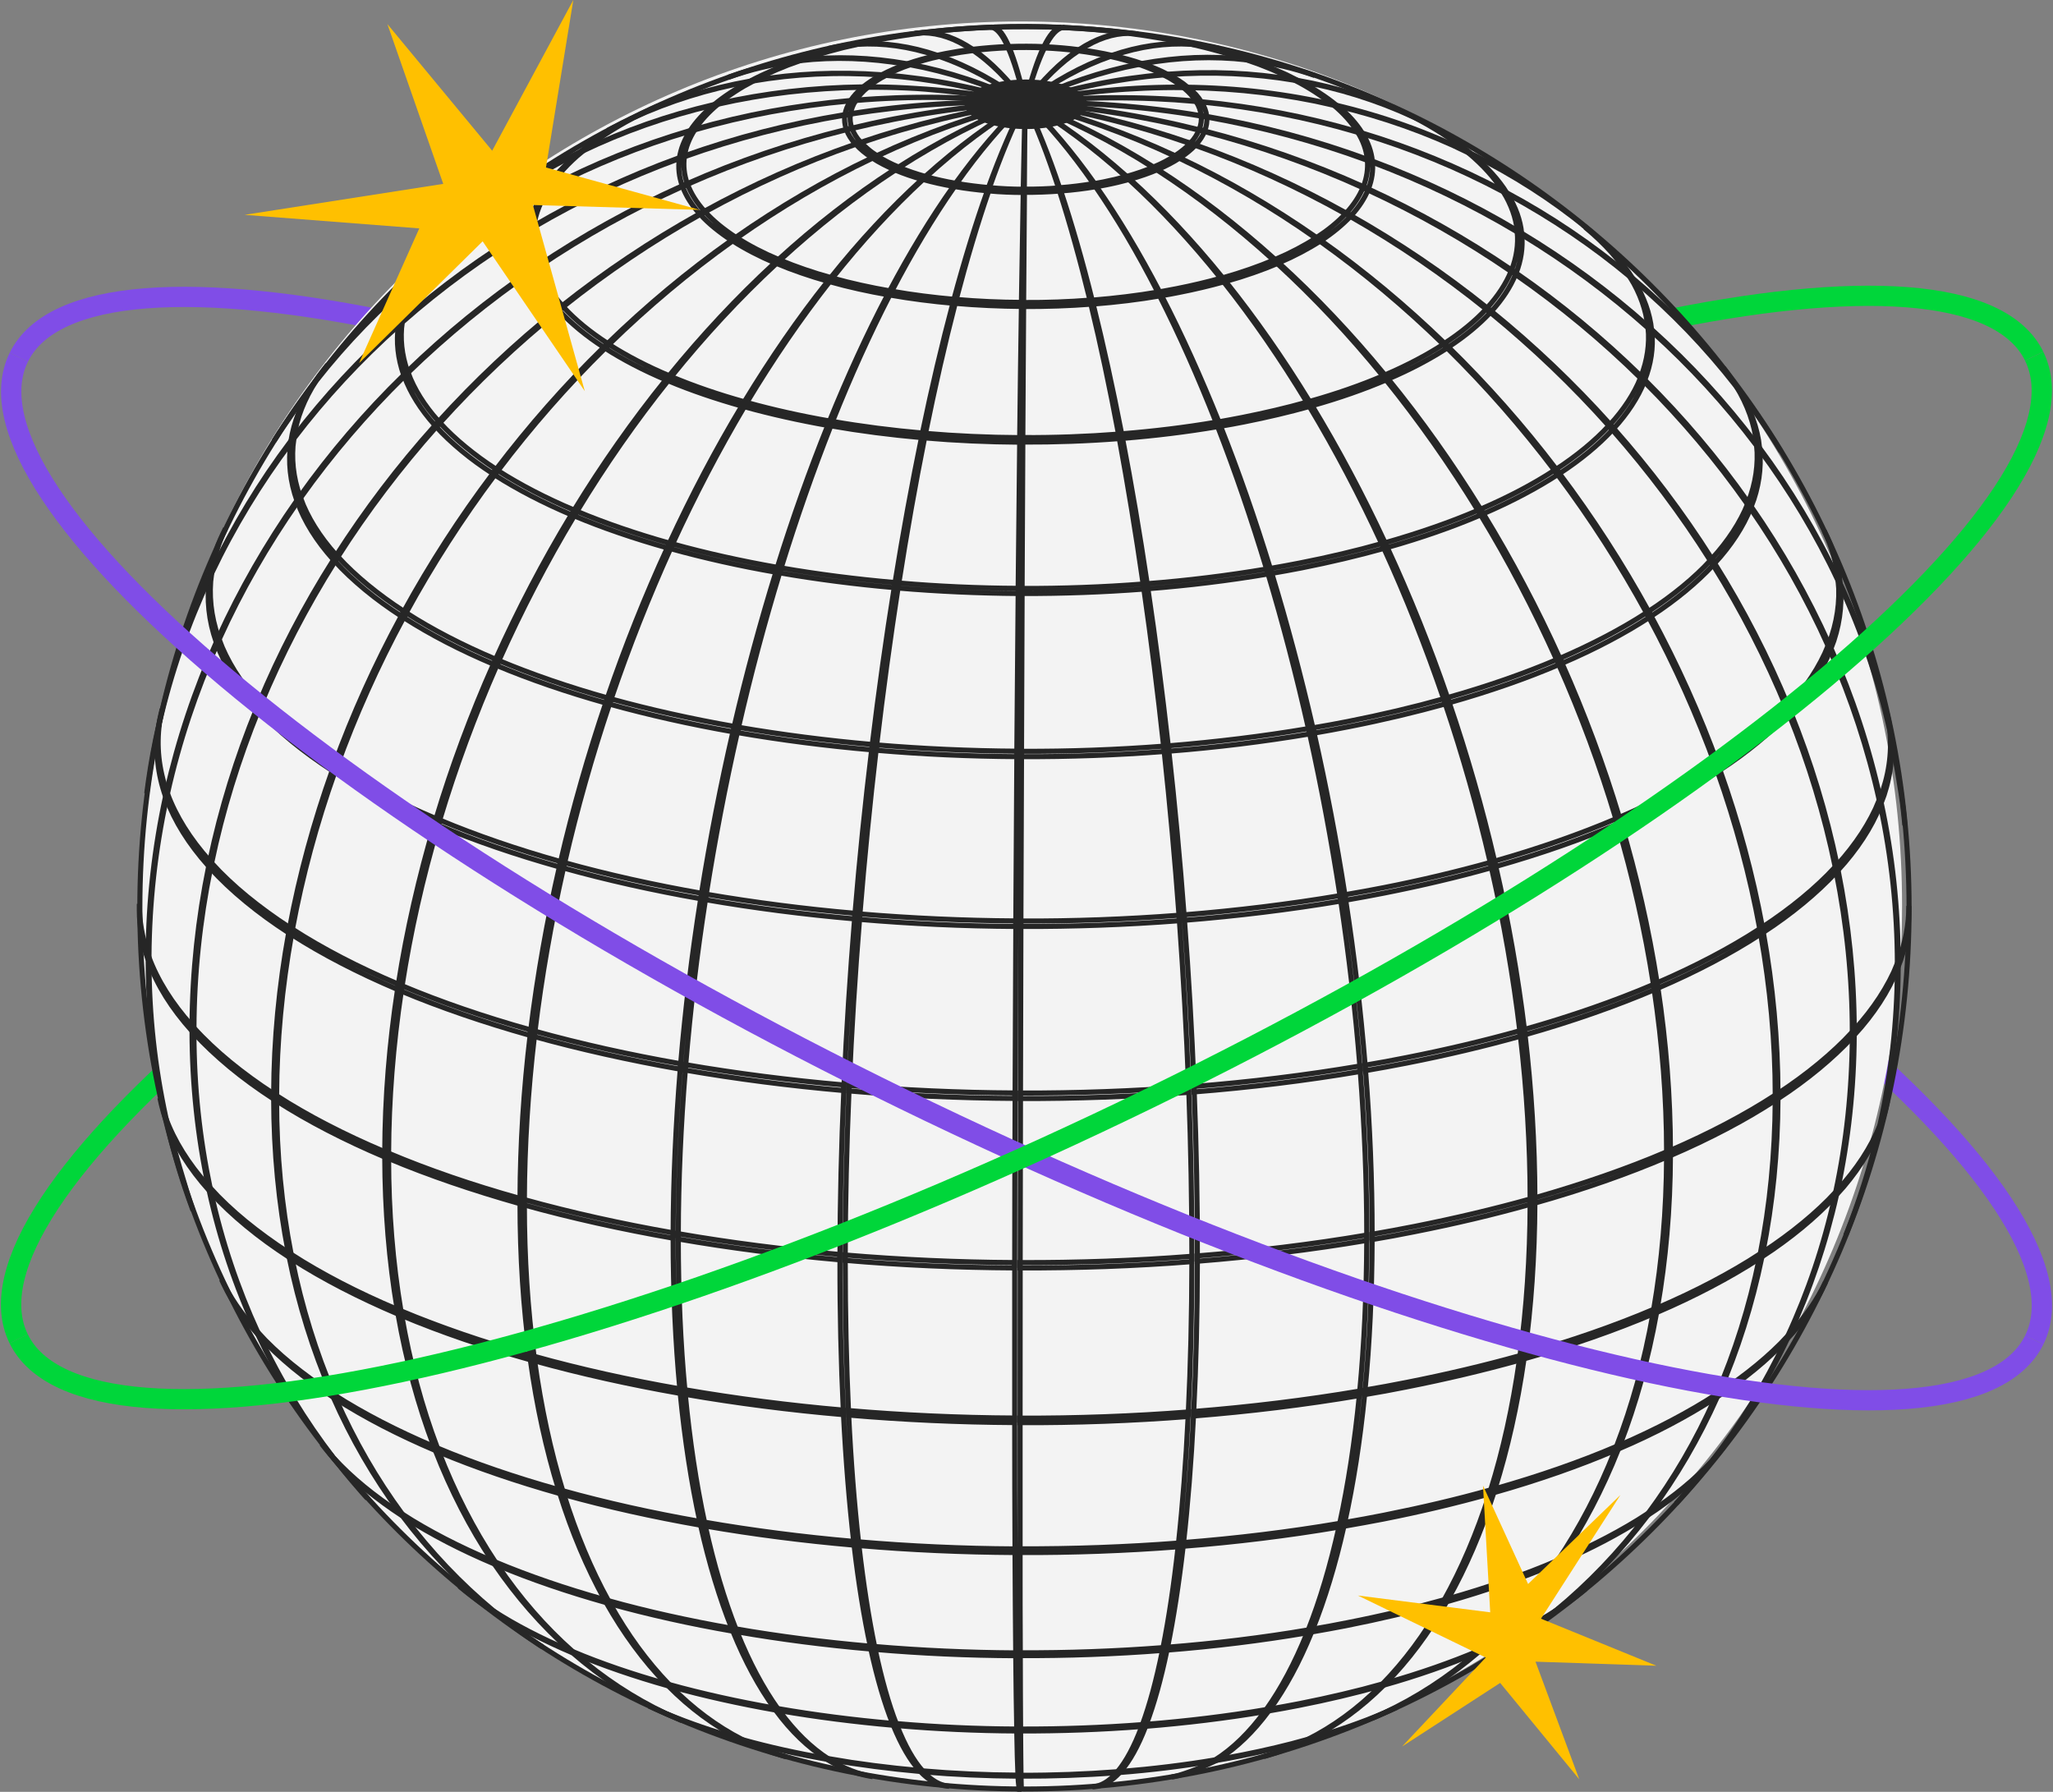 <svg width="110" height="96" xmlns="http://www.w3.org/2000/svg" xmlns:xlink="http://www.w3.org/1999/xlink" xml:space="preserve" overflow="hidden"><rect width="100%" height="100%" fill="#808080" stroke="none"/><g transform="translate(-671 -313)"><path d="M0.948 71.729C-2.682 64.316 18.451 46.515 48.157 31.977 77.858 17.438 104.876 11.667 108.507 19.08" stroke="#00D63A" stroke-width="1.084" stroke-miterlimit="10" fill="none" transform="matrix(1.004 0 0 1 671.05 313)"/><path d="M108.512 71.789C112.143 64.376 91.009 46.575 61.303 32.036 31.603 17.497 4.584 11.726 0.954 19.139" stroke="#804DE7" stroke-width="1.084" stroke-miterlimit="10" fill="none" transform="matrix(1.004 0 0 1 671.05 313)"/><path d="M101.457 48.493C101.457 74.641 80.398 95.837 54.421 95.837 28.444 95.837 7.386 74.641 7.386 48.493 7.386 22.346 28.444 1.149 54.421 1.149 80.398 1.149 101.457 22.346 101.457 48.493Z" fill="#F3F3F3" transform="matrix(1.004 0 0 1 671.05 313)"/><path d="M84.669 12.252 85 12.523 84.799 12.355C84.799 12.355 84.767 12.328 84.751 12.317 84.691 12.268 84.626 12.214 84.566 12.165 84.582 12.176 84.599 12.192 84.615 12.203 82.751 10.681 80.713 9.369 78.53 8.285 78.519 8.275 78.503 8.264 78.492 8.253 78.421 8.215 78.346 8.182 78.275 8.145 78.286 8.155 78.302 8.166 78.313 8.177 76.124 7.11 73.783 6.27 71.328 5.684 71.317 5.679 71.312 5.668 71.301 5.663 71.22 5.641 71.138 5.625 71.057 5.603 71.068 5.608 71.073 5.619 71.084 5.625 68.619 5.056 66.039 4.736 63.362 4.693 63.362 4.693 63.352 4.687 63.346 4.682 63.259 4.682 63.167 4.682 63.081 4.682 63.081 4.682 63.091 4.687 63.091 4.693 60.366 4.666 57.548 4.92 54.66 5.484L54.66 5.484C66.391 3.165 77.002 5.917 84.664 12.247" stroke="#262626" stroke-width="0.271" stroke-miterlimit="10" fill="none" transform="matrix(1.004 0 0 1 671.05 313)"/><path d="M35.564 91.844C35.504 91.817 35.45 91.79 35.39 91.763 35.119 91.649 34.849 91.529 34.588 91.405L34.957 91.578C35.157 91.67 35.358 91.757 35.564 91.844M39.574 93.236C39.53 93.215 39.482 93.193 39.438 93.166 38.035 92.77 36.718 92.315 35.51 91.811 35.569 91.838 35.623 91.865 35.683 91.892 36.881 92.397 38.187 92.846 39.579 93.236M44.136 94.266C44.104 94.244 44.071 94.228 44.039 94.206 42.478 93.93 40.983 93.6 39.574 93.204 39.617 93.226 39.666 93.247 39.709 93.274 41.107 93.665 42.587 93.995 44.131 94.266M49.084 94.911C49.084 94.911 49.051 94.873 49.035 94.857 47.377 94.71 45.751 94.499 44.191 94.228 44.223 94.25 44.256 94.266 44.283 94.288 45.833 94.553 47.436 94.764 49.084 94.911M54.27 95.155C54.27 95.155 54.27 95.122 54.27 95.106 52.557 95.095 50.856 95.019 49.192 94.878 49.208 94.895 49.225 94.916 49.241 94.933 50.888 95.073 52.574 95.149 54.27 95.16M59.542 94.976C59.542 94.976 59.575 94.943 59.586 94.922 57.873 95.052 56.145 95.117 54.432 95.111 54.432 95.128 54.432 95.144 54.432 95.16 56.128 95.165 57.841 95.106 59.537 94.976M64.733 94.342C64.766 94.32 64.798 94.304 64.826 94.282 63.162 94.564 61.46 94.77 59.748 94.911 59.732 94.927 59.715 94.949 59.699 94.965 61.395 94.829 63.081 94.624 64.733 94.342M69.578 93.269C69.627 93.247 69.67 93.226 69.713 93.198 68.624 93.502 67.47 93.778 66.24 94.022 65.823 94.103 65.405 94.185 64.983 94.255 64.95 94.277 64.918 94.293 64.885 94.315 65.302 94.244 65.72 94.163 66.131 94.082 67.345 93.843 68.494 93.567 69.572 93.263M73.636 91.855C73.696 91.828 73.756 91.8 73.81 91.773 72.623 92.283 71.301 92.743 69.849 93.16 69.8 93.182 69.757 93.209 69.708 93.231 71.144 92.825 72.455 92.364 73.631 91.86M74.124 91.643 74.504 91.47C74.314 91.557 74.119 91.643 73.918 91.73 73.859 91.757 73.799 91.784 73.739 91.811L74.124 91.643" stroke="#262626" stroke-width="0.271" stroke-miterlimit="10" fill="none" transform="matrix(1.004 0 0 1 671.05 313)"/><path d="M26.319 86.36C26.26 86.311 26.206 86.262 26.146 86.219 25.561 85.834 25.013 85.433 24.509 85.021 24.509 85.021 24.498 85.016 24.498 85.011L24.542 85.049 24.786 85.249C25.257 85.634 25.772 86.008 26.319 86.365M30.508 88.56C30.459 88.517 30.41 88.473 30.362 88.43 28.844 87.785 27.468 87.075 26.265 86.295 26.325 86.344 26.379 86.392 26.439 86.436 27.636 87.205 29.007 87.915 30.513 88.555M35.591 90.316C35.553 90.278 35.515 90.234 35.472 90.196 33.7 89.698 32.031 89.124 30.508 88.484 30.557 88.527 30.606 88.571 30.654 88.614 32.172 89.248 33.824 89.817 35.586 90.316M41.356 91.622C41.329 91.584 41.302 91.546 41.275 91.508 39.308 91.161 37.417 90.738 35.64 90.245 35.678 90.283 35.715 90.326 35.753 90.364 37.525 90.858 39.4 91.275 41.356 91.622M47.626 92.44C47.61 92.407 47.599 92.369 47.583 92.332 45.486 92.147 43.437 91.882 41.465 91.54 41.492 91.578 41.519 91.616 41.546 91.649 43.508 91.99 45.545 92.25 47.626 92.434M54.199 92.738C54.199 92.705 54.199 92.667 54.199 92.635 52.037 92.624 49.891 92.526 47.789 92.342 47.805 92.38 47.816 92.413 47.832 92.451 49.918 92.629 52.053 92.727 54.205 92.738M60.881 92.505C60.891 92.472 60.908 92.434 60.919 92.397 58.756 92.564 56.573 92.64 54.41 92.635 54.41 92.667 54.41 92.705 54.41 92.738 56.562 92.743 58.729 92.667 60.881 92.499M67.464 91.697C67.492 91.659 67.519 91.622 67.546 91.589 65.443 91.947 63.297 92.207 61.13 92.38 61.119 92.418 61.103 92.451 61.092 92.489 63.243 92.315 65.378 92.055 67.464 91.703M73.604 90.343C73.642 90.305 73.68 90.261 73.723 90.224 72.352 90.608 70.889 90.955 69.339 91.264 68.814 91.367 68.283 91.464 67.752 91.557 67.725 91.594 67.697 91.632 67.67 91.665 68.201 91.573 68.727 91.475 69.253 91.372 70.792 91.069 72.244 90.722 73.609 90.337M78.757 88.549C78.806 88.506 78.855 88.462 78.909 88.419 77.408 89.058 75.739 89.649 73.907 90.169 73.87 90.207 73.826 90.251 73.788 90.289 75.609 89.768 77.267 89.189 78.757 88.549M82.821 86.419C82.881 86.371 82.935 86.322 82.995 86.279 81.857 87.016 80.54 87.715 79.05 88.359 79.001 88.403 78.952 88.446 78.898 88.49 80.377 87.85 81.689 87.156 82.821 86.419M84.301 85.352 84.561 85.141C84.117 85.504 83.629 85.861 83.103 86.208 83.044 86.257 82.989 86.306 82.93 86.349 83.423 86.024 83.878 85.693 84.301 85.352" stroke="#262626" stroke-width="0.271" stroke-miterlimit="10" fill="none" transform="matrix(1.004 0 0 1 671.05 313)"/><path d="M17.823 78.215C17.774 78.15 17.72 78.085 17.671 78.015 17.476 77.793 17.291 77.576 17.118 77.354L17.319 77.614C17.476 77.814 17.644 78.015 17.823 78.215M21.421 81.223C21.372 81.163 21.328 81.098 21.285 81.039 20.597 80.589 19.958 80.123 19.367 79.635 18.776 79.147 18.224 78.627 17.758 78.112 17.806 78.177 17.86 78.243 17.909 78.308 18.375 78.817 18.906 79.321 19.513 79.819 20.12 80.318 20.738 80.768 21.421 81.217M26.335 83.791C26.298 83.732 26.26 83.678 26.216 83.618 24.439 82.865 22.829 82.03 21.415 81.12 21.459 81.18 21.507 81.245 21.551 81.304 22.96 82.209 24.564 83.044 26.33 83.791M32.291 85.861C32.258 85.807 32.231 85.753 32.199 85.693 30.118 85.108 28.172 84.436 26.384 83.688 26.422 83.748 26.46 83.802 26.503 83.862 28.281 84.61 30.226 85.276 32.296 85.861M39.07 87.395C39.048 87.341 39.026 87.287 39.005 87.238 36.702 86.831 34.485 86.338 32.399 85.753 32.432 85.807 32.459 85.861 32.491 85.921 34.567 86.501 36.772 86.994 39.07 87.395M46.428 88.354C46.418 88.3 46.407 88.251 46.396 88.197 43.941 87.98 41.535 87.671 39.227 87.27 39.249 87.324 39.27 87.379 39.292 87.427 41.595 87.828 43.985 88.137 46.428 88.349M54.139 88.706C54.139 88.657 54.139 88.603 54.139 88.555 51.603 88.538 49.089 88.424 46.629 88.213 46.64 88.267 46.651 88.316 46.661 88.37 49.111 88.582 51.614 88.695 54.139 88.706M61.975 88.43C61.986 88.376 61.997 88.327 62.008 88.273 59.472 88.468 56.919 88.56 54.383 88.549 54.383 88.603 54.383 88.652 54.383 88.701 56.909 88.712 59.45 88.62 61.975 88.424M69.702 87.482C69.724 87.427 69.746 87.373 69.767 87.324 67.302 87.742 64.787 88.051 62.252 88.251 62.241 88.305 62.23 88.354 62.219 88.408 64.744 88.208 67.248 87.899 69.702 87.482M76.909 85.883C76.942 85.829 76.975 85.775 77.002 85.715 75.392 86.165 73.68 86.577 71.865 86.934 71.247 87.059 70.629 87.173 70.001 87.281 69.979 87.335 69.957 87.389 69.935 87.438 70.559 87.33 71.176 87.216 71.789 87.097 73.593 86.739 75.3 86.333 76.904 85.883M82.946 83.786C82.984 83.726 83.027 83.672 83.065 83.613 81.31 84.366 79.353 85.049 77.207 85.661 77.175 85.715 77.142 85.769 77.115 85.829 79.25 85.222 81.201 84.539 82.951 83.791M87.72 81.293C87.769 81.234 87.812 81.169 87.861 81.109 86.528 81.976 84.984 82.794 83.239 83.547 83.201 83.607 83.157 83.667 83.119 83.721 84.859 82.968 86.398 82.155 87.72 81.293M91.139 78.486C91.188 78.421 91.242 78.356 91.291 78.291 90.408 79.245 89.302 80.161 87.986 81.028 87.937 81.087 87.893 81.152 87.845 81.212 89.156 80.345 90.261 79.435 91.139 78.486M91.773 77.744 91.974 77.489C91.79 77.728 91.589 77.966 91.372 78.199 91.323 78.264 91.269 78.329 91.221 78.394 91.416 78.177 91.6 77.961 91.773 77.744" stroke="#262626" stroke-width="0.271" stroke-miterlimit="10" fill="none" transform="matrix(1.004 0 0 1 671.05 313)"/><path d="M13.715 71.496C13.677 71.42 13.645 71.339 13.607 71.263 12.81 70.369 12.203 69.464 11.775 68.554L11.916 68.852C12.339 69.74 12.94 70.624 13.715 71.496M17.714 74.84C17.682 74.764 17.649 74.688 17.617 74.617 16.853 74.119 16.143 73.599 15.487 73.062 14.831 72.526 14.219 71.94 13.699 71.371 13.737 71.447 13.769 71.529 13.807 71.604 14.322 72.173 14.918 72.731 15.59 73.29 16.24 73.826 16.95 74.346 17.714 74.845M23.182 77.711C23.155 77.641 23.128 77.565 23.101 77.495 21.128 76.655 19.34 75.728 17.768 74.72 17.801 74.796 17.833 74.872 17.866 74.942 19.432 75.95 21.215 76.871 23.182 77.711M29.809 80.014C29.787 79.944 29.766 79.874 29.744 79.803 27.436 79.153 25.273 78.41 23.285 77.576 23.312 77.646 23.339 77.722 23.366 77.793 25.344 78.622 27.506 79.364 29.804 80.014M37.341 81.716C37.325 81.645 37.309 81.581 37.298 81.51 34.74 81.06 32.28 80.508 29.966 79.863 29.988 79.933 30.009 80.004 30.031 80.074 32.34 80.719 34.794 81.266 37.347 81.716M45.534 82.784C45.529 82.718 45.518 82.648 45.513 82.583 42.787 82.345 40.121 81.998 37.553 81.553 37.569 81.624 37.58 81.689 37.596 81.759 40.154 82.204 42.814 82.545 45.534 82.784M54.112 83.184C54.112 83.119 54.112 83.049 54.112 82.984 51.3 82.968 48.509 82.838 45.773 82.605 45.778 82.675 45.789 82.74 45.794 82.805 48.52 83.038 51.306 83.163 54.112 83.179M62.826 82.87C62.831 82.805 62.842 82.735 62.848 82.67 60.03 82.886 57.196 82.989 54.383 82.979 54.383 83.044 54.383 83.114 54.383 83.179 57.19 83.19 60.019 83.087 62.826 82.87M71.415 81.819C71.431 81.749 71.447 81.683 71.458 81.613 68.722 82.079 65.931 82.42 63.113 82.643 63.108 82.713 63.097 82.778 63.091 82.843 65.898 82.621 68.684 82.279 71.415 81.814M79.429 80.036C79.451 79.966 79.473 79.895 79.494 79.825 77.706 80.329 75.804 80.778 73.794 81.18 73.111 81.315 72.417 81.445 71.724 81.564 71.707 81.635 71.691 81.7 71.68 81.77 72.374 81.651 73.062 81.521 73.745 81.391 75.75 80.995 77.652 80.54 79.429 80.041M86.149 77.706C86.176 77.636 86.203 77.56 86.23 77.489 84.279 78.324 82.106 79.088 79.722 79.765 79.7 79.836 79.678 79.906 79.657 79.977 82.03 79.299 84.198 78.54 86.143 77.706M91.448 74.926C91.481 74.85 91.513 74.774 91.546 74.704 90.066 75.663 88.349 76.573 86.414 77.413 86.387 77.484 86.36 77.56 86.327 77.63 88.262 76.796 89.969 75.891 91.448 74.932M95.252 71.81C95.29 71.734 95.323 71.653 95.361 71.577 94.38 72.634 93.155 73.653 91.692 74.617 91.659 74.693 91.627 74.769 91.594 74.84 93.052 73.875 94.282 72.862 95.258 71.81M97.23 68.987 97.376 68.684C96.927 69.637 96.282 70.569 95.458 71.48 95.42 71.556 95.388 71.637 95.35 71.713 96.157 70.829 96.786 69.919 97.23 68.993" stroke="#262626" stroke-width="0.271" stroke-miterlimit="10" fill="none" transform="matrix(1.004 0 0 1 671.05 313)"/><path d="M8.816 60.051C8.795 59.965 8.779 59.873 8.757 59.786L8.486 58.827 8.556 59.152C8.627 59.45 8.713 59.753 8.816 60.051M11.109 63.785C11.087 63.698 11.071 63.612 11.054 63.525 9.992 62.333 9.245 61.119 8.8 59.905 8.822 59.992 8.838 60.084 8.86 60.171 9.304 61.385 10.052 62.598 11.114 63.785M15.368 67.345C15.351 67.258 15.335 67.172 15.319 67.091 14.506 66.559 13.753 66.007 13.059 65.438 12.366 64.869 11.71 64.246 11.163 63.644 11.179 63.731 11.201 63.818 11.217 63.904 11.764 64.506 12.398 65.107 13.114 65.698 13.829 66.289 14.56 66.82 15.373 67.351M21.188 70.401C21.171 70.32 21.16 70.234 21.144 70.147 19.047 69.258 17.145 68.272 15.482 67.199 15.498 67.286 15.514 67.372 15.53 67.454 17.194 68.526 19.096 69.507 21.188 70.401M28.243 72.851C28.232 72.769 28.221 72.683 28.21 72.602 25.761 71.908 23.458 71.117 21.35 70.234 21.366 70.32 21.377 70.401 21.393 70.488 23.502 71.371 25.799 72.163 28.243 72.851M36.257 74.661C36.252 74.579 36.241 74.498 36.236 74.411 33.516 73.934 30.904 73.349 28.443 72.661 28.454 72.742 28.465 72.829 28.476 72.91 30.936 73.593 33.543 74.178 36.257 74.655M44.965 75.793C44.965 75.712 44.955 75.631 44.955 75.549 42.056 75.295 39.221 74.926 36.496 74.455 36.501 74.536 36.512 74.617 36.517 74.704 39.238 75.175 42.072 75.544 44.965 75.793M54.091 76.216C54.091 76.135 54.091 76.053 54.091 75.972 51.1 75.956 48.136 75.82 45.231 75.571 45.231 75.652 45.236 75.734 45.242 75.815 48.141 76.064 51.105 76.2 54.091 76.216M63.362 75.891C63.362 75.809 63.368 75.728 63.373 75.647 60.382 75.88 57.369 75.988 54.378 75.977 54.378 76.059 54.378 76.14 54.378 76.221 57.364 76.232 60.371 76.124 63.362 75.891M72.504 74.774C72.509 74.693 72.52 74.612 72.526 74.525 69.621 75.018 66.652 75.381 63.66 75.62 63.66 75.701 63.655 75.782 63.65 75.864 66.635 75.625 69.6 75.262 72.504 74.769M81.028 72.878C81.039 72.797 81.049 72.71 81.06 72.629 79.164 73.16 77.142 73.642 75.002 74.065 74.276 74.211 73.539 74.346 72.802 74.471 72.797 74.552 72.786 74.634 72.78 74.72 73.517 74.596 74.249 74.46 74.975 74.314 77.11 73.891 79.131 73.409 81.028 72.878M88.175 70.396C88.192 70.315 88.202 70.228 88.219 70.141 86.143 71.025 83.835 71.837 81.304 72.558 81.293 72.639 81.282 72.726 81.272 72.807 83.797 72.087 86.105 71.279 88.175 70.396M93.816 67.437C93.832 67.351 93.849 67.264 93.87 67.183 92.299 68.207 90.478 69.171 88.419 70.06 88.403 70.147 88.392 70.228 88.376 70.315 90.429 69.426 92.25 68.462 93.822 67.443M97.87 64.121C97.891 64.034 97.907 63.948 97.924 63.861 96.883 64.983 95.577 66.066 94.022 67.091 94.006 67.177 93.99 67.264 93.968 67.345 95.523 66.321 96.824 65.243 97.864 64.121M100.221 60.545C100.243 60.458 100.259 60.366 100.281 60.279 99.804 61.466 99.045 62.631 98.021 63.752 98.005 63.839 97.983 63.926 97.962 64.013 98.986 62.891 99.739 61.726 100.216 60.539M100.606 59.32 100.682 58.995C100.59 59.385 100.471 59.775 100.324 60.16 100.303 60.247 100.286 60.339 100.265 60.425 100.406 60.057 100.525 59.688 100.611 59.32" stroke="#262626" stroke-width="0.271" stroke-miterlimit="10" fill="none" transform="matrix(1.004 0 0 1 671.05 313)"/><path d="M7.852 51.419C7.852 51.37 7.852 51.322 7.852 51.278 7.852 51.235 7.852 51.181 7.852 51.138 7.538 50.233 7.38 49.328 7.386 48.423L7.386 48.596C7.386 48.596 7.386 48.77 7.386 48.77 7.386 49.653 7.543 50.541 7.852 51.425M10.193 55.234C10.193 55.185 10.193 55.137 10.193 55.093 10.193 55.05 10.193 54.996 10.193 54.952 9.109 53.739 8.345 52.503 7.89 51.262 7.89 51.311 7.89 51.36 7.89 51.403 7.89 51.446 7.89 51.501 7.89 51.544 8.345 52.785 9.104 54.02 10.193 55.234M14.539 58.87C14.539 58.821 14.539 58.773 14.539 58.729 14.539 58.686 14.539 58.632 14.539 58.588 13.71 58.047 12.94 57.483 12.23 56.898 11.52 56.312 10.854 55.684 10.296 55.066 10.296 55.115 10.296 55.164 10.296 55.207 10.296 55.25 10.296 55.305 10.296 55.348 10.859 55.966 11.504 56.573 12.23 57.179 12.935 57.765 13.71 58.328 14.539 58.87M20.478 61.986C20.478 61.937 20.478 61.889 20.478 61.845 20.478 61.802 20.478 61.748 20.478 61.704 18.337 60.794 16.397 59.791 14.701 58.697 14.701 58.745 14.701 58.794 14.701 58.838 14.701 58.881 14.701 58.935 14.701 58.978 16.403 60.073 18.343 61.076 20.478 61.986M27.679 64.49C27.679 64.441 27.679 64.392 27.679 64.349 27.679 64.305 27.679 64.251 27.679 64.202 25.176 63.498 22.829 62.691 20.684 61.785 20.684 61.834 20.684 61.883 20.684 61.926 20.684 61.97 20.684 62.024 20.684 62.067 22.835 62.972 25.181 63.774 27.679 64.484M35.867 66.337C35.867 66.289 35.867 66.24 35.867 66.196 35.867 66.153 35.867 66.099 35.867 66.05 33.093 65.562 30.432 64.966 27.918 64.267 27.918 64.316 27.918 64.365 27.918 64.414 27.918 64.462 27.918 64.511 27.918 64.555 30.427 65.254 33.093 65.85 35.867 66.337M44.765 67.497C44.765 67.448 44.765 67.399 44.765 67.356 44.765 67.313 44.765 67.258 44.765 67.21 41.806 66.95 38.918 66.576 36.138 66.094 36.138 66.142 36.138 66.191 36.138 66.24 36.138 66.289 36.138 66.337 36.138 66.381 38.918 66.863 41.812 67.237 44.765 67.497M54.085 67.93C54.085 67.882 54.085 67.833 54.085 67.79 54.085 67.746 54.085 67.692 54.085 67.643 51.035 67.627 48.011 67.486 45.047 67.237 45.047 67.286 45.047 67.334 45.047 67.383 45.047 67.432 45.047 67.481 45.047 67.524 48.005 67.779 51.035 67.914 54.085 67.93M63.552 67.594C63.552 67.546 63.552 67.497 63.552 67.454 63.552 67.41 63.552 67.356 63.552 67.307 60.501 67.546 57.429 67.654 54.378 67.643 54.378 67.692 54.378 67.741 54.378 67.79 54.378 67.838 54.378 67.887 54.378 67.93 57.429 67.941 60.501 67.833 63.552 67.594M72.889 66.457C72.889 66.408 72.889 66.359 72.889 66.316 72.889 66.272 72.889 66.218 72.889 66.169 69.925 66.673 66.895 67.042 63.845 67.286 63.845 67.334 63.845 67.383 63.845 67.432 63.845 67.481 63.845 67.529 63.845 67.573 66.895 67.329 69.925 66.96 72.889 66.457M81.597 64.527C81.597 64.479 81.597 64.43 81.597 64.386 81.597 64.343 81.597 64.289 81.597 64.24 79.662 64.782 77.598 65.275 75.419 65.709 74.677 65.855 73.929 65.996 73.176 66.126 73.176 66.175 73.176 66.224 73.176 66.272 73.176 66.321 73.176 66.37 73.176 66.413 73.929 66.283 74.677 66.148 75.419 65.996 77.603 65.562 79.662 65.075 81.597 64.527M88.896 61.991C88.896 61.943 88.896 61.894 88.896 61.85 88.896 61.807 88.896 61.753 88.896 61.71 86.783 62.615 84.425 63.438 81.846 64.175 81.846 64.224 81.846 64.273 81.846 64.322 81.846 64.37 81.846 64.419 81.846 64.462 84.425 63.731 86.783 62.902 88.896 61.997M94.662 58.973C94.662 58.924 94.662 58.876 94.662 58.832 94.662 58.789 94.662 58.735 94.662 58.691 93.058 59.732 91.199 60.718 89.102 61.628 89.102 61.677 89.102 61.726 89.102 61.769 89.102 61.813 89.102 61.867 89.102 61.91 91.199 61 93.063 60.019 94.662 58.973M98.796 55.581C98.796 55.532 98.796 55.483 98.796 55.44 98.796 55.397 98.796 55.343 98.796 55.299 97.734 56.443 96.406 57.548 94.819 58.594 94.819 58.643 94.819 58.691 94.819 58.735 94.819 58.778 94.819 58.832 94.819 58.876 96.406 57.83 97.734 56.724 98.796 55.581M101.202 51.923C101.202 51.874 101.202 51.826 101.202 51.782 101.202 51.739 101.202 51.685 101.202 51.642 100.714 52.85 99.939 54.042 98.899 55.185 98.899 55.234 98.899 55.283 98.899 55.326 98.899 55.37 98.899 55.424 98.899 55.467 99.945 54.318 100.714 53.132 101.202 51.923M101.82 48.71 101.82 48.536C101.82 49.539 101.63 50.536 101.251 51.517 101.251 51.566 101.251 51.614 101.251 51.658 101.251 51.701 101.251 51.755 101.251 51.799 101.625 50.834 101.814 49.859 101.82 48.872L101.82 48.699" stroke="#262626" stroke-width="0.271" stroke-miterlimit="10" fill="none" transform="matrix(1.004 0 0 1 671.05 313)"/><path d="M8.415 38.902C8.437 38.815 8.453 38.723 8.475 38.636 8.508 38.414 8.551 38.197 8.605 37.981L8.529 38.306C8.48 38.506 8.443 38.707 8.415 38.907M8.784 42.668C8.806 42.576 8.822 42.484 8.844 42.397 8.421 41.183 8.296 39.964 8.459 38.761 8.437 38.848 8.415 38.94 8.399 39.026 8.237 40.235 8.361 41.454 8.784 42.668M11.082 46.401C11.098 46.309 11.119 46.217 11.141 46.125 10.079 44.933 9.331 43.724 8.887 42.511 8.865 42.603 8.849 42.695 8.827 42.782 9.272 43.995 10.019 45.209 11.082 46.401M15.341 49.967C15.357 49.875 15.373 49.777 15.395 49.685 14.582 49.154 13.829 48.602 13.135 48.032 12.442 47.464 11.791 46.846 11.239 46.239 11.217 46.331 11.201 46.423 11.179 46.515 11.732 47.122 12.36 47.718 13.076 48.309 13.791 48.9 14.523 49.431 15.335 49.962M21.16 53.012C21.177 52.915 21.188 52.823 21.204 52.725 19.112 51.837 17.21 50.85 15.547 49.777 15.53 49.87 15.514 49.967 15.498 50.059 17.167 51.132 19.069 52.118 21.16 53.007M28.221 55.462C28.232 55.364 28.243 55.267 28.254 55.175 25.805 54.486 23.507 53.695 21.404 52.812 21.388 52.91 21.377 53.002 21.361 53.099 23.469 53.982 25.772 54.773 28.221 55.467M36.247 57.282C36.252 57.185 36.263 57.087 36.268 56.99 33.553 56.513 30.947 55.928 28.487 55.245 28.476 55.343 28.465 55.44 28.454 55.532 30.914 56.215 33.526 56.8 36.247 57.282M44.965 58.42C44.965 58.323 44.976 58.225 44.976 58.128 42.083 57.873 39.254 57.51 36.528 57.039 36.523 57.136 36.512 57.234 36.507 57.331 39.232 57.803 42.066 58.171 44.965 58.426M54.102 58.849C54.102 58.751 54.102 58.653 54.102 58.556 51.116 58.54 48.152 58.404 45.253 58.155 45.253 58.252 45.242 58.35 45.242 58.447 48.146 58.697 51.11 58.832 54.102 58.849M63.384 58.523C63.384 58.426 63.379 58.328 63.373 58.231 60.387 58.464 57.375 58.567 54.389 58.561 54.389 58.659 54.389 58.756 54.389 58.854 57.38 58.865 60.393 58.756 63.384 58.523M72.537 57.407C72.531 57.31 72.52 57.212 72.515 57.114 69.61 57.608 66.646 57.971 63.66 58.209 63.66 58.307 63.666 58.404 63.671 58.502 66.662 58.263 69.632 57.9 72.537 57.407M81.071 55.516C81.06 55.418 81.049 55.321 81.039 55.229 79.142 55.76 77.126 56.242 74.986 56.665 74.26 56.811 73.528 56.947 72.791 57.071 72.797 57.169 72.807 57.266 72.813 57.364 73.55 57.239 74.281 57.098 75.013 56.957 77.153 56.535 79.174 56.052 81.071 55.521M88.229 53.034C88.213 52.937 88.202 52.844 88.186 52.747 86.116 53.63 83.808 54.443 81.282 55.158 81.293 55.256 81.304 55.353 81.315 55.446 83.846 54.725 86.154 53.912 88.229 53.029M93.881 50.065C93.865 49.972 93.849 49.875 93.832 49.783 92.261 50.801 90.44 51.766 88.386 52.655 88.403 52.752 88.414 52.844 88.43 52.942 90.489 52.053 92.31 51.089 93.881 50.065M97.934 46.737C97.918 46.645 97.897 46.553 97.88 46.461 96.84 47.583 95.539 48.661 93.984 49.685 94.001 49.777 94.017 49.875 94.033 49.967 95.588 48.943 96.894 47.859 97.934 46.737M100.292 43.156C100.27 43.063 100.254 42.971 100.232 42.885 99.755 44.071 98.997 45.231 97.978 46.358 97.999 46.45 98.016 46.542 98.032 46.635 99.056 45.507 99.815 44.348 100.292 43.161M100.866 39.433C100.844 39.341 100.828 39.254 100.807 39.162 100.92 40.376 100.741 41.584 100.281 42.771 100.303 42.863 100.319 42.955 100.34 43.042 100.801 41.855 100.98 40.641 100.866 39.427M100.714 38.474 100.644 38.149C100.714 38.447 100.763 38.745 100.796 39.043 100.817 39.129 100.834 39.221 100.855 39.314 100.823 39.037 100.779 38.755 100.72 38.474" stroke="#262626" stroke-width="0.271" stroke-miterlimit="10" fill="none" transform="matrix(1.004 0 0 1 671.05 313)"/><path d="M11.146 30.86C11.184 30.779 11.222 30.698 11.26 30.616 11.38 29.841 11.623 29.072 11.986 28.308L11.84 28.611C11.488 29.354 11.255 30.102 11.141 30.86M11.488 34.399C11.526 34.312 11.564 34.231 11.602 34.144 11.201 33.001 11.087 31.857 11.239 30.725 11.201 30.806 11.163 30.887 11.125 30.969 10.973 32.107 11.087 33.25 11.488 34.399M13.65 37.916C13.688 37.829 13.72 37.742 13.758 37.65 12.761 36.534 12.057 35.396 11.64 34.252 11.602 34.339 11.564 34.42 11.526 34.507 11.943 35.651 12.648 36.794 13.65 37.916M17.66 41.27C17.692 41.178 17.725 41.091 17.758 40.999 16.994 40.5 16.284 39.98 15.633 39.444 14.961 38.891 14.371 38.327 13.851 37.758 13.813 37.845 13.78 37.932 13.742 38.024 14.262 38.593 14.853 39.157 15.53 39.715 16.181 40.251 16.896 40.771 17.66 41.27M23.144 44.142C23.171 44.05 23.198 43.958 23.225 43.86 21.258 43.026 19.47 42.099 17.909 41.091 17.877 41.183 17.844 41.27 17.812 41.362 19.378 42.37 21.171 43.297 23.144 44.136M29.793 46.445C29.814 46.347 29.836 46.255 29.858 46.158 27.555 45.507 25.398 44.765 23.42 43.936 23.393 44.028 23.366 44.12 23.339 44.218 25.322 45.052 27.49 45.794 29.798 46.445M37.352 48.152C37.368 48.054 37.385 47.957 37.395 47.859 34.843 47.409 32.394 46.862 30.08 46.217 30.058 46.315 30.037 46.407 30.015 46.504 32.329 47.149 34.789 47.702 37.347 48.152M45.556 49.225C45.562 49.127 45.572 49.03 45.578 48.932 42.858 48.694 40.197 48.347 37.639 47.908 37.623 48.005 37.607 48.103 37.596 48.2 40.159 48.645 42.83 48.992 45.556 49.23M54.156 49.631C54.156 49.533 54.156 49.436 54.156 49.339 51.349 49.322 48.564 49.192 45.838 48.965 45.833 49.062 45.822 49.16 45.816 49.257 48.547 49.49 51.338 49.62 54.156 49.636M62.891 49.328C62.886 49.23 62.875 49.133 62.869 49.035 60.062 49.252 57.234 49.355 54.427 49.344 54.427 49.441 54.427 49.539 54.427 49.636 57.239 49.647 60.079 49.544 62.891 49.328M71.507 48.276C71.491 48.179 71.48 48.081 71.463 47.984 68.738 48.444 65.947 48.786 63.14 49.013 63.146 49.111 63.157 49.208 63.162 49.306 65.974 49.078 68.77 48.737 71.507 48.276M79.543 46.494C79.521 46.396 79.5 46.304 79.478 46.206 77.695 46.705 75.799 47.16 73.794 47.556 73.111 47.691 72.423 47.816 71.729 47.935 71.745 48.032 71.762 48.13 71.772 48.228 72.466 48.108 73.154 47.978 73.842 47.843 75.853 47.442 77.76 46.992 79.543 46.488M86.279 44.147C86.251 44.055 86.224 43.963 86.197 43.865 84.252 44.694 82.084 45.459 79.711 46.136 79.733 46.233 79.754 46.326 79.776 46.423 82.155 45.746 84.333 44.982 86.284 44.147M91.6 41.356C91.567 41.264 91.535 41.172 91.502 41.086 90.028 42.045 88.316 42.95 86.382 43.784 86.409 43.876 86.436 43.968 86.463 44.066 88.403 43.226 90.115 42.321 91.594 41.356M95.409 38.224C95.371 38.138 95.339 38.046 95.301 37.959 94.326 39.01 93.101 40.029 91.638 40.988 91.67 41.08 91.703 41.167 91.735 41.259 93.198 40.294 94.428 39.276 95.404 38.219M97.626 34.849C97.588 34.762 97.55 34.681 97.512 34.594 97.062 35.71 96.352 36.799 95.393 37.856 95.431 37.943 95.463 38.029 95.501 38.121 96.466 37.065 97.176 35.965 97.626 34.849M98.162 31.343C98.124 31.261 98.086 31.18 98.048 31.099 98.157 32.242 97.983 33.375 97.555 34.491 97.593 34.578 97.631 34.659 97.669 34.745 98.103 33.629 98.27 32.486 98.168 31.343M97.441 28.736 97.3 28.438C97.707 29.283 97.951 30.14 98.043 30.985 98.081 31.066 98.119 31.147 98.157 31.229 98.065 30.394 97.826 29.56 97.441 28.731" stroke="#262626" stroke-width="0.271" stroke-miterlimit="10" fill="none" transform="matrix(1.004 0 0 1 671.05 313)"/><path d="M16.717 20.516C16.771 20.445 16.82 20.38 16.874 20.315 17.042 20.055 17.232 19.795 17.432 19.54L17.232 19.795C17.048 20.033 16.874 20.272 16.717 20.516M15.476 23.626C15.53 23.556 15.585 23.48 15.639 23.409 15.79 22.391 16.186 21.383 16.815 20.407 16.76 20.472 16.712 20.543 16.657 20.613 16.029 21.599 15.633 22.607 15.476 23.631M15.79 26.818C15.845 26.742 15.899 26.666 15.953 26.59 15.595 25.566 15.487 24.537 15.628 23.518 15.574 23.588 15.52 23.664 15.465 23.735 15.325 24.759 15.433 25.794 15.796 26.823M17.741 29.988C17.79 29.907 17.844 29.825 17.893 29.744 16.994 28.736 16.365 27.717 15.991 26.688 15.937 26.764 15.883 26.84 15.828 26.915 16.208 27.945 16.836 28.974 17.741 29.982M21.356 33.001C21.399 32.914 21.448 32.833 21.497 32.746 20.808 32.296 20.174 31.83 19.589 31.348 19.004 30.866 18.451 30.346 17.985 29.836 17.936 29.917 17.882 29.999 17.833 30.08 18.299 30.595 18.836 31.099 19.443 31.603 20.05 32.107 20.673 32.556 21.361 33.006M26.298 35.591C26.335 35.504 26.373 35.412 26.417 35.325 24.645 34.572 23.041 33.743 21.637 32.838 21.589 32.925 21.545 33.006 21.502 33.093 22.916 34.003 24.526 34.838 26.303 35.591M32.291 37.672C32.323 37.58 32.35 37.487 32.383 37.395 30.313 36.81 28.373 36.144 26.59 35.396 26.552 35.483 26.514 35.575 26.471 35.661 28.259 36.409 30.21 37.081 32.285 37.666M39.091 39.205C39.113 39.113 39.135 39.016 39.157 38.923 36.859 38.517 34.659 38.024 32.578 37.45 32.545 37.542 32.518 37.634 32.486 37.726 34.572 38.306 36.783 38.804 39.091 39.211M46.483 40.175C46.494 40.078 46.504 39.986 46.515 39.888 44.066 39.671 41.676 39.362 39.379 38.967 39.357 39.059 39.335 39.157 39.314 39.249 41.622 39.65 44.028 39.959 46.483 40.175M54.226 40.533C54.226 40.435 54.226 40.343 54.226 40.246 51.701 40.229 49.198 40.116 46.748 39.91 46.737 40.007 46.727 40.099 46.716 40.197 49.176 40.408 51.69 40.522 54.226 40.538M62.094 40.262C62.084 40.164 62.073 40.072 62.062 39.975 59.537 40.17 56.995 40.262 54.47 40.251 54.47 40.349 54.47 40.441 54.47 40.538 57.006 40.549 59.558 40.457 62.094 40.262M69.854 39.314C69.832 39.221 69.811 39.124 69.789 39.032 67.334 39.449 64.831 39.752 62.306 39.959 62.317 40.056 62.327 40.148 62.338 40.246 64.874 40.045 67.389 39.736 69.854 39.319M77.088 37.715C77.056 37.623 77.029 37.531 76.996 37.439 75.392 37.889 73.685 38.295 71.881 38.653 71.269 38.772 70.645 38.891 70.028 38.994 70.049 39.086 70.071 39.184 70.093 39.276 70.716 39.167 71.339 39.053 71.957 38.929 73.772 38.571 75.484 38.159 77.094 37.71M83.157 35.602C83.119 35.515 83.082 35.423 83.038 35.336 81.288 36.084 79.337 36.767 77.202 37.374 77.235 37.466 77.267 37.558 77.294 37.65 79.44 37.038 81.396 36.355 83.152 35.602M87.942 33.093C87.899 33.006 87.85 32.925 87.807 32.838 86.479 33.7 84.94 34.513 83.206 35.266 83.244 35.352 83.287 35.445 83.325 35.531 85.07 34.778 86.615 33.96 87.948 33.093M91.383 30.27C91.334 30.188 91.28 30.107 91.231 30.026 90.354 30.974 89.254 31.884 87.937 32.751 87.986 32.838 88.029 32.919 88.078 33.006 89.394 32.139 90.5 31.218 91.383 30.27M93.383 27.23C93.329 27.154 93.274 27.078 93.22 26.997 92.814 27.999 92.174 28.98 91.313 29.928 91.362 30.009 91.416 30.091 91.464 30.172 92.332 29.218 92.976 28.232 93.377 27.224M93.86 24.065C93.805 23.995 93.751 23.919 93.697 23.848 93.794 24.872 93.643 25.897 93.253 26.899 93.307 26.975 93.361 27.051 93.415 27.132 93.805 26.124 93.957 25.1 93.86 24.07M92.754 20.884C92.7 20.814 92.651 20.749 92.597 20.678 93.22 21.697 93.578 22.727 93.692 23.756 93.746 23.827 93.8 23.902 93.854 23.973 93.74 22.943 93.377 21.908 92.754 20.884M92.109 19.947 91.909 19.687C92.142 19.985 92.353 20.283 92.537 20.581 92.592 20.651 92.64 20.716 92.695 20.787L92.109 19.947" stroke="#262626" stroke-width="0.271" stroke-miterlimit="10" fill="none" transform="matrix(1.004 0 0 1 671.05 313)"/><path d="M84.669 12.252 84.425 12.052 84.517 12.127C84.566 12.171 84.621 12.209 84.669 12.252M24.596 12.203C24.656 12.154 24.721 12.1 24.78 12.052 24.829 12.014 24.878 11.97 24.927 11.932L24.666 12.144C24.666 12.144 24.623 12.181 24.596 12.198M22.277 14.707C22.342 14.652 22.407 14.598 22.477 14.539 23.025 13.704 23.762 12.891 24.694 12.117 24.634 12.165 24.569 12.22 24.509 12.268 23.577 13.049 22.829 13.867 22.282 14.707M21.226 17.362C21.296 17.302 21.361 17.243 21.431 17.178 21.561 16.311 21.898 15.454 22.434 14.62 22.369 14.674 22.304 14.728 22.233 14.788 21.697 15.628 21.356 16.489 21.226 17.362M21.491 20.082C21.556 20.017 21.627 19.952 21.692 19.882 21.388 19.009 21.296 18.131 21.415 17.264 21.345 17.324 21.28 17.384 21.209 17.449 21.09 18.321 21.182 19.204 21.491 20.082M23.155 22.786C23.22 22.716 23.285 22.64 23.35 22.569 22.586 21.713 22.049 20.841 21.73 19.968 21.659 20.033 21.594 20.098 21.529 20.169 21.849 21.047 22.391 21.925 23.16 22.786M26.243 25.366C26.303 25.29 26.357 25.214 26.417 25.133 25.832 24.753 25.29 24.352 24.791 23.94 24.293 23.529 23.821 23.084 23.426 22.651 23.361 22.721 23.296 22.797 23.23 22.867 23.626 23.306 24.087 23.74 24.602 24.168 25.116 24.596 25.647 24.981 26.238 25.366M30.454 27.576C30.503 27.495 30.551 27.414 30.6 27.333 29.094 26.693 27.723 25.983 26.525 25.214 26.466 25.29 26.411 25.366 26.352 25.447 27.56 26.222 28.937 26.937 30.448 27.582M35.558 29.354C35.596 29.267 35.634 29.186 35.678 29.099 33.916 28.601 32.258 28.032 30.746 27.398 30.698 27.479 30.649 27.56 30.6 27.642 32.123 28.281 33.792 28.855 35.564 29.354M41.373 30.665C41.4 30.578 41.427 30.492 41.454 30.4 39.498 30.053 37.623 29.636 35.851 29.142 35.813 29.229 35.775 29.311 35.737 29.397 37.52 29.89 39.406 30.318 41.373 30.66M47.68 31.483C47.697 31.391 47.707 31.305 47.724 31.212 45.637 31.028 43.6 30.768 41.644 30.427 41.617 30.513 41.59 30.6 41.562 30.692 43.535 31.034 45.583 31.299 47.68 31.483M54.291 31.792C54.291 31.7 54.291 31.613 54.291 31.521 52.14 31.511 50.01 31.413 47.919 31.234 47.903 31.321 47.892 31.413 47.875 31.505 49.978 31.684 52.124 31.781 54.286 31.798M61 31.559C60.989 31.467 60.973 31.38 60.962 31.288 58.811 31.456 56.643 31.532 54.492 31.527 54.492 31.619 54.492 31.706 54.492 31.798 56.654 31.803 58.838 31.727 61 31.559M67.622 30.752C67.594 30.665 67.567 30.578 67.54 30.486 65.449 30.839 63.314 31.104 61.168 31.272 61.179 31.364 61.195 31.451 61.206 31.543 63.368 31.37 65.519 31.11 67.622 30.752M73.799 29.381C73.761 29.294 73.723 29.213 73.68 29.126 72.314 29.511 70.862 29.858 69.323 30.161 68.797 30.264 68.272 30.362 67.741 30.454 67.768 30.541 67.795 30.627 67.822 30.719 68.353 30.627 68.884 30.53 69.41 30.427 70.96 30.118 72.417 29.771 73.794 29.386M78.969 27.587C78.92 27.506 78.871 27.425 78.822 27.343 77.332 27.983 75.668 28.563 73.853 29.083 73.891 29.17 73.934 29.251 73.972 29.337 75.804 28.817 77.473 28.232 78.974 27.587M83.06 25.441C83 25.366 82.946 25.29 82.886 25.208 81.754 25.945 80.448 26.639 78.963 27.278 79.012 27.36 79.061 27.441 79.115 27.522 80.605 26.877 81.922 26.178 83.06 25.441M85.991 23.035C85.926 22.965 85.861 22.889 85.802 22.819 85.054 23.626 84.117 24.406 82.995 25.143 83.054 25.219 83.109 25.295 83.168 25.376 84.295 24.634 85.238 23.854 85.991 23.041M87.698 20.451C87.633 20.386 87.563 20.315 87.498 20.25 87.156 21.101 86.609 21.941 85.872 22.748 85.937 22.819 86.002 22.895 86.062 22.965 86.804 22.152 87.352 21.307 87.698 20.451M88.11 17.752C88.04 17.692 87.975 17.628 87.904 17.568 87.986 18.44 87.856 19.313 87.525 20.169 87.59 20.234 87.66 20.304 87.725 20.369 88.056 19.508 88.192 18.635 88.105 17.758M87.156 15.037C87.091 14.983 87.026 14.924 86.956 14.869 87.487 15.736 87.79 16.614 87.888 17.492 87.959 17.552 88.023 17.617 88.094 17.676 87.996 16.798 87.688 15.915 87.156 15.037M84.734 12.333C84.675 12.284 84.61 12.23 84.55 12.181 84.566 12.192 84.582 12.209 84.599 12.22 85.596 13.059 86.36 13.916 86.907 14.783 86.972 14.837 87.037 14.896 87.108 14.951 86.56 14.078 85.791 13.211 84.788 12.371 84.772 12.36 84.756 12.344 84.74 12.333" stroke="#262626" stroke-width="0.271" stroke-miterlimit="10" fill="none" transform="matrix(1.004 0 0 1 671.05 313)"/><path d="M75.56 6.345C75.495 6.313 75.436 6.286 75.371 6.259 76.46 6.828 77.424 7.445 78.237 8.117 78.308 8.15 78.383 8.188 78.454 8.226 77.636 7.548 76.66 6.92 75.566 6.351M74.628 5.89 74.26 5.717C74.606 5.874 74.948 6.042 75.273 6.21 75.338 6.237 75.398 6.27 75.463 6.297 75.192 6.156 74.915 6.02 74.628 5.89M33.64 6.362C33.705 6.329 33.765 6.302 33.83 6.275 34.225 6.069 34.637 5.863 35.076 5.668L34.697 5.841C34.328 6.009 33.976 6.183 33.64 6.362M30.86 8.172C30.931 8.134 31.006 8.101 31.077 8.069 31.819 7.456 32.708 6.871 33.732 6.324 33.667 6.351 33.602 6.383 33.543 6.416 32.508 6.969 31.613 7.559 30.866 8.177M29.029 10.166C29.105 10.122 29.186 10.084 29.262 10.041 29.69 9.385 30.275 8.741 31.012 8.128 30.942 8.161 30.866 8.199 30.795 8.237 30.058 8.854 29.468 9.499 29.034 10.166M28.194 12.268C28.276 12.22 28.357 12.171 28.433 12.127 28.536 11.445 28.801 10.767 29.224 10.106 29.148 10.149 29.067 10.187 28.991 10.231 28.568 10.897 28.297 11.58 28.194 12.268M28.405 14.419C28.487 14.365 28.563 14.311 28.644 14.257 28.4 13.569 28.33 12.875 28.422 12.187 28.34 12.236 28.259 12.284 28.183 12.328 28.091 13.021 28.162 13.72 28.405 14.414M29.722 16.555C29.798 16.495 29.874 16.435 29.95 16.37 29.348 15.693 28.92 15.005 28.671 14.317 28.59 14.371 28.514 14.425 28.433 14.479 28.687 15.178 29.115 15.872 29.722 16.555M32.166 18.597C32.237 18.532 32.302 18.462 32.372 18.397 31.912 18.093 31.483 17.785 31.088 17.459 30.692 17.134 30.324 16.782 30.009 16.441 29.934 16.5 29.858 16.56 29.782 16.625 30.096 16.972 30.459 17.313 30.871 17.655 31.283 17.996 31.7 18.299 32.166 18.603M35.504 20.353C35.564 20.283 35.618 20.207 35.678 20.136 34.485 19.632 33.407 19.069 32.459 18.462 32.388 18.527 32.323 18.597 32.253 18.663 33.207 19.275 34.296 19.844 35.499 20.353M39.547 21.757C39.59 21.681 39.639 21.605 39.682 21.529 38.289 21.139 36.983 20.689 35.786 20.185 35.726 20.256 35.672 20.331 35.613 20.402 36.821 20.911 38.138 21.361 39.541 21.757M44.142 22.797C44.174 22.716 44.207 22.64 44.239 22.559 42.695 22.288 41.216 21.957 39.818 21.567 39.774 21.643 39.725 21.719 39.682 21.794 41.091 22.185 42.587 22.521 44.147 22.797M49.143 23.447C49.16 23.366 49.176 23.285 49.192 23.203 47.545 23.057 45.941 22.851 44.391 22.58 44.358 22.662 44.326 22.737 44.299 22.819 45.86 23.09 47.485 23.301 49.143 23.447M54.378 23.691C54.378 23.61 54.378 23.529 54.378 23.447 52.682 23.436 50.997 23.361 49.349 23.22 49.333 23.301 49.317 23.382 49.3 23.463 50.964 23.604 52.666 23.68 54.378 23.691M59.694 23.502C59.678 23.42 59.661 23.339 59.651 23.258 57.954 23.388 56.242 23.453 54.546 23.442 54.546 23.523 54.546 23.604 54.546 23.686 56.258 23.691 57.987 23.631 59.699 23.496M64.945 22.857C64.912 22.775 64.885 22.7 64.853 22.618 63.205 22.9 61.515 23.106 59.819 23.241 59.835 23.323 59.851 23.404 59.867 23.485 61.58 23.35 63.281 23.138 64.945 22.857M69.832 21.773C69.789 21.697 69.74 21.621 69.697 21.545 68.619 21.849 67.47 22.12 66.256 22.363 65.844 22.445 65.427 22.521 65.01 22.596 65.042 22.678 65.075 22.754 65.102 22.835 65.525 22.765 65.942 22.683 66.359 22.602 67.584 22.358 68.743 22.082 69.832 21.778M73.934 20.353C73.875 20.283 73.821 20.207 73.761 20.136 72.585 20.64 71.274 21.101 69.838 21.507 69.887 21.583 69.93 21.659 69.979 21.735 71.431 21.323 72.753 20.857 73.94 20.348M77.175 18.652C77.105 18.587 77.04 18.516 76.969 18.451 76.075 19.031 75.04 19.578 73.875 20.082 73.934 20.153 73.994 20.223 74.048 20.299 75.23 19.79 76.27 19.237 77.17 18.652M79.489 16.744C79.413 16.685 79.337 16.62 79.261 16.56 78.671 17.199 77.928 17.812 77.045 18.392 77.115 18.456 77.18 18.527 77.251 18.592 78.139 18.007 78.887 17.384 79.483 16.744M80.833 14.69C80.751 14.636 80.676 14.582 80.594 14.528 80.323 15.2 79.89 15.861 79.31 16.5 79.386 16.56 79.462 16.62 79.538 16.685 80.123 16.04 80.556 15.373 80.833 14.696M81.158 12.561C81.076 12.512 80.995 12.463 80.919 12.415 80.984 13.103 80.882 13.791 80.621 14.468 80.703 14.523 80.778 14.577 80.86 14.631 81.125 13.948 81.228 13.255 81.163 12.561M80.415 10.404C80.34 10.361 80.258 10.318 80.182 10.28 80.6 10.968 80.844 11.656 80.919 12.35 81.001 12.398 81.082 12.447 81.158 12.496 81.082 11.797 80.838 11.098 80.415 10.41M78.497 8.269C78.427 8.231 78.351 8.199 78.28 8.161 78.291 8.172 78.308 8.182 78.318 8.193 79.104 8.854 79.711 9.532 80.139 10.22 80.215 10.263 80.296 10.301 80.372 10.345 79.939 9.651 79.332 8.968 78.535 8.302 78.524 8.291 78.508 8.28 78.497 8.269" stroke="#262626" stroke-width="0.271" stroke-miterlimit="10" fill="none" transform="matrix(1.004 0 0 1 671.05 313)"/><path d="M69.258 4.335C69.188 4.324 69.117 4.308 69.047 4.297 69.805 4.693 70.472 5.121 71.035 5.587 71.117 5.603 71.198 5.625 71.279 5.641 70.705 5.17 70.028 4.731 69.263 4.33M66.668 3.23C66.608 3.224 66.549 3.213 66.495 3.208 67.394 3.522 68.228 3.869 68.982 4.254 69.052 4.265 69.123 4.275 69.193 4.292 68.434 3.902 67.584 3.544 66.673 3.23M63.639 2.379C63.595 2.379 63.552 2.373 63.509 2.368 64.533 2.601 65.508 2.872 66.413 3.181 66.473 3.186 66.527 3.197 66.587 3.203 65.665 2.888 64.679 2.612 63.639 2.379M60.274 1.788C60.247 1.788 60.219 1.788 60.192 1.788 61.303 1.935 62.382 2.119 63.411 2.346 63.455 2.346 63.498 2.346 63.541 2.357 62.501 2.124 61.406 1.935 60.274 1.788M56.686 1.474C56.686 1.474 56.665 1.474 56.659 1.474 57.824 1.528 58.973 1.626 60.084 1.767 60.111 1.767 60.138 1.767 60.165 1.767 59.033 1.62 57.868 1.523 56.686 1.468M52.991 1.447C52.991 1.447 53.007 1.447 53.018 1.447 54.199 1.403 55.386 1.409 56.551 1.463 56.562 1.463 56.567 1.463 56.578 1.463 55.397 1.414 54.194 1.409 52.996 1.447M49.295 1.734C49.295 1.734 49.349 1.734 49.376 1.734 50.541 1.593 51.728 1.496 52.91 1.452 52.899 1.452 52.893 1.452 52.882 1.452 51.679 1.496 50.482 1.593 49.295 1.739M45.713 2.352C45.757 2.352 45.8 2.346 45.843 2.341 46.103 2.281 46.369 2.227 46.635 2.173 47.496 2.005 48.374 1.864 49.263 1.75 49.236 1.75 49.208 1.75 49.181 1.75 48.282 1.864 47.388 2.005 46.515 2.178 46.244 2.233 45.973 2.287 45.713 2.346M42.57 3.23C42.63 3.224 42.69 3.213 42.749 3.208 43.66 2.888 44.662 2.606 45.746 2.363 45.702 2.363 45.659 2.368 45.61 2.373 44.51 2.623 43.497 2.91 42.57 3.235M40.007 4.33C40.078 4.319 40.148 4.303 40.224 4.292 40.945 3.912 41.758 3.56 42.663 3.24 42.603 3.246 42.543 3.257 42.484 3.262 41.568 3.587 40.739 3.945 40.013 4.33M38.073 5.592C38.154 5.576 38.235 5.554 38.317 5.538 38.831 5.115 39.449 4.709 40.159 4.33 40.089 4.34 40.013 4.357 39.942 4.368 39.221 4.752 38.593 5.164 38.073 5.598M36.794 6.985C36.881 6.958 36.967 6.936 37.054 6.909 37.352 6.454 37.758 6.009 38.268 5.581 38.187 5.598 38.105 5.619 38.024 5.636 37.509 6.069 37.097 6.519 36.794 6.985M36.209 8.453C36.301 8.421 36.387 8.388 36.48 8.356 36.55 7.879 36.734 7.413 37.027 6.952 36.94 6.979 36.853 7.001 36.767 7.028 36.469 7.494 36.285 7.971 36.209 8.453M36.355 9.954C36.442 9.916 36.534 9.873 36.626 9.835 36.458 9.358 36.409 8.876 36.474 8.399 36.382 8.432 36.295 8.464 36.203 8.497 36.138 8.979 36.187 9.467 36.36 9.954M37.282 11.45C37.368 11.401 37.45 11.358 37.536 11.309 37.119 10.838 36.821 10.361 36.648 9.884 36.555 9.922 36.469 9.965 36.382 10.003 36.561 10.491 36.859 10.973 37.282 11.45M38.989 12.875C39.064 12.821 39.14 12.767 39.216 12.713 38.896 12.501 38.598 12.284 38.327 12.062 38.046 11.829 37.796 11.591 37.58 11.352 37.493 11.401 37.412 11.445 37.325 11.493 37.547 11.737 37.796 11.976 38.084 12.209 38.371 12.442 38.663 12.658 38.989 12.87M41.319 14.089C41.384 14.029 41.449 13.97 41.514 13.91 40.69 13.558 39.937 13.173 39.281 12.745 39.205 12.799 39.129 12.854 39.053 12.908 39.72 13.336 40.479 13.731 41.319 14.089M44.142 15.07C44.191 15.005 44.245 14.94 44.299 14.875 43.334 14.604 42.424 14.29 41.595 13.943 41.53 14.002 41.465 14.062 41.4 14.121 42.245 14.474 43.161 14.793 44.142 15.07M47.355 15.796C47.393 15.725 47.426 15.66 47.464 15.59 46.391 15.4 45.361 15.173 44.391 14.902 44.342 14.967 44.288 15.032 44.239 15.097 45.226 15.373 46.266 15.606 47.355 15.796M50.845 16.251C50.861 16.181 50.883 16.11 50.899 16.04 49.756 15.937 48.639 15.796 47.566 15.606 47.529 15.677 47.496 15.742 47.458 15.812 48.547 16.002 49.68 16.148 50.84 16.251M54.492 16.419C54.492 16.349 54.492 16.278 54.492 16.202 53.316 16.197 52.145 16.143 51.002 16.045 50.986 16.116 50.964 16.186 50.948 16.256 52.108 16.354 53.294 16.408 54.492 16.419M58.204 16.289C58.187 16.219 58.171 16.148 58.155 16.078 56.974 16.17 55.787 16.213 54.611 16.208 54.611 16.278 54.611 16.349 54.611 16.424 55.809 16.424 57.011 16.387 58.209 16.294M61.872 15.85C61.84 15.78 61.802 15.715 61.769 15.644 60.626 15.839 59.455 15.98 58.274 16.078 58.29 16.148 58.312 16.219 58.328 16.289 59.526 16.192 60.713 16.051 61.872 15.85M65.286 15.091C65.232 15.026 65.183 14.961 65.129 14.896 64.381 15.108 63.585 15.297 62.739 15.465 62.452 15.52 62.165 15.574 61.872 15.628 61.91 15.698 61.943 15.763 61.981 15.834 62.273 15.785 62.566 15.731 62.858 15.671 63.715 15.503 64.522 15.308 65.281 15.097M68.142 14.105C68.077 14.046 68.012 13.986 67.947 13.926 67.129 14.273 66.218 14.593 65.221 14.88 65.275 14.945 65.324 15.01 65.378 15.075 66.391 14.788 67.313 14.463 68.142 14.111M70.401 12.924C70.326 12.87 70.25 12.816 70.174 12.761 69.556 13.162 68.835 13.542 68.023 13.894 68.088 13.954 68.153 14.013 68.218 14.073 69.041 13.715 69.767 13.33 70.396 12.924M72.016 11.591C71.93 11.542 71.848 11.493 71.762 11.45 71.35 11.894 70.835 12.317 70.223 12.723 70.299 12.778 70.374 12.832 70.456 12.886 71.079 12.474 71.599 12.041 72.016 11.596M72.959 10.16C72.872 10.117 72.78 10.079 72.694 10.036 72.504 10.502 72.206 10.962 71.805 11.407 71.892 11.455 71.973 11.504 72.06 11.547 72.471 11.098 72.769 10.632 72.965 10.155M73.192 8.665C73.1 8.632 73.013 8.6 72.921 8.562 72.965 9.039 72.894 9.515 72.715 9.987 72.802 10.025 72.894 10.068 72.981 10.111 73.165 9.635 73.236 9.152 73.192 8.665M72.672 7.158C72.585 7.131 72.499 7.104 72.406 7.077 72.699 7.554 72.867 8.036 72.916 8.513 73.008 8.546 73.095 8.578 73.187 8.611 73.132 8.123 72.965 7.635 72.666 7.153M71.328 5.657C71.247 5.636 71.165 5.619 71.084 5.598 71.095 5.603 71.1 5.614 71.111 5.619 71.659 6.08 72.076 6.551 72.374 7.028 72.461 7.055 72.547 7.082 72.634 7.104 72.331 6.622 71.908 6.145 71.35 5.679 71.339 5.674 71.334 5.663 71.323 5.657" stroke="#262626" stroke-width="0.271" stroke-miterlimit="10" fill="none" transform="matrix(1.004 0 0 1 671.05 313)"/><path d="M62.284 3.994C62.208 3.999 62.127 4.005 62.051 4.01 62.441 4.21 62.783 4.433 63.07 4.671 63.157 4.671 63.249 4.671 63.335 4.671 63.037 4.422 62.68 4.194 62.284 3.988M60.929 3.414C60.864 3.425 60.799 3.436 60.74 3.452 61.2 3.614 61.628 3.793 62.019 3.988 62.094 3.983 62.176 3.977 62.252 3.972 61.856 3.766 61.412 3.582 60.935 3.419M59.352 2.975C59.304 2.991 59.255 3.007 59.212 3.024 59.737 3.143 60.236 3.284 60.702 3.441 60.767 3.43 60.826 3.414 60.891 3.403 60.409 3.24 59.894 3.094 59.352 2.975M57.597 2.666C57.57 2.688 57.537 2.704 57.505 2.726 58.074 2.802 58.632 2.894 59.157 3.013 59.206 2.997 59.249 2.98 59.298 2.964 58.756 2.845 58.182 2.742 57.591 2.666M55.722 2.503C55.722 2.503 55.7 2.547 55.689 2.569 56.285 2.596 56.876 2.644 57.45 2.72 57.477 2.699 57.51 2.682 57.537 2.661 56.947 2.585 56.34 2.531 55.722 2.503M53.793 2.493C53.793 2.493 53.809 2.536 53.82 2.558 54.427 2.536 55.034 2.541 55.635 2.563 55.646 2.541 55.657 2.52 55.668 2.498 55.05 2.471 54.421 2.471 53.798 2.493M51.869 2.644C51.896 2.666 51.929 2.682 51.956 2.704 52.557 2.628 53.164 2.585 53.771 2.558 53.76 2.536 53.749 2.514 53.744 2.493 53.115 2.514 52.492 2.569 51.874 2.639M50.005 2.959C50.054 2.975 50.102 2.991 50.146 3.007 50.281 2.98 50.417 2.948 50.552 2.921 50.997 2.834 51.446 2.764 51.902 2.704 51.874 2.682 51.842 2.666 51.815 2.644 51.343 2.704 50.877 2.78 50.422 2.867 50.281 2.894 50.14 2.926 50.005 2.953M48.363 3.414C48.428 3.425 48.493 3.436 48.558 3.452 49.024 3.289 49.539 3.143 50.097 3.018 50.048 3.002 49.999 2.986 49.951 2.97 49.376 3.1 48.845 3.251 48.363 3.419M47.025 3.994C47.1 3.999 47.182 4.005 47.258 4.01 47.626 3.815 48.043 3.636 48.509 3.473 48.444 3.463 48.379 3.452 48.314 3.441 47.837 3.609 47.404 3.799 47.025 3.999M46.011 4.66C46.098 4.66 46.19 4.66 46.277 4.66 46.542 4.443 46.857 4.232 47.225 4.037 47.144 4.032 47.068 4.026 46.987 4.021 46.607 4.221 46.282 4.438 46.011 4.66M45.345 5.386C45.442 5.375 45.534 5.37 45.632 5.365 45.784 5.132 45.995 4.904 46.255 4.682 46.168 4.682 46.076 4.682 45.99 4.682 45.719 4.909 45.507 5.142 45.345 5.386M45.041 6.15C45.139 6.134 45.236 6.118 45.339 6.102 45.377 5.858 45.469 5.614 45.621 5.381 45.524 5.386 45.431 5.397 45.334 5.408 45.177 5.652 45.079 5.901 45.041 6.15M45.117 6.936C45.215 6.914 45.312 6.887 45.41 6.866 45.323 6.622 45.296 6.373 45.334 6.129 45.236 6.145 45.139 6.161 45.036 6.177 45.003 6.427 45.031 6.681 45.117 6.936M45.599 7.716C45.692 7.684 45.784 7.651 45.876 7.619 45.659 7.38 45.507 7.131 45.421 6.887 45.323 6.909 45.226 6.936 45.128 6.958 45.22 7.212 45.377 7.467 45.599 7.711M46.488 8.453C46.569 8.415 46.656 8.372 46.737 8.334 46.575 8.226 46.418 8.117 46.282 7.998 46.147 7.879 46.011 7.76 45.898 7.635 45.805 7.668 45.713 7.7 45.621 7.733 45.735 7.857 45.87 7.982 46.017 8.107 46.163 8.231 46.32 8.34 46.488 8.453M47.702 9.093C47.772 9.044 47.843 9.001 47.919 8.957 47.496 8.779 47.111 8.578 46.77 8.361 46.689 8.399 46.602 8.443 46.521 8.48 46.867 8.703 47.269 8.909 47.702 9.098M49.176 9.608C49.23 9.553 49.29 9.505 49.344 9.456 48.845 9.315 48.385 9.158 47.957 8.979 47.886 9.022 47.816 9.071 47.745 9.12 48.184 9.304 48.666 9.472 49.176 9.613M50.85 9.992C50.888 9.938 50.926 9.884 50.969 9.824 50.417 9.727 49.891 9.608 49.393 9.472 49.339 9.521 49.279 9.575 49.225 9.624 49.739 9.765 50.281 9.889 50.85 9.987M52.671 10.225C52.693 10.166 52.714 10.111 52.731 10.052 52.145 9.998 51.571 9.927 51.018 9.83 50.98 9.884 50.942 9.938 50.904 9.998 51.474 10.095 52.064 10.171 52.671 10.225M54.578 10.312C54.578 10.252 54.578 10.193 54.578 10.139 53.971 10.139 53.376 10.106 52.785 10.057 52.763 10.117 52.747 10.171 52.725 10.231 53.332 10.285 53.95 10.312 54.573 10.312M56.513 10.242C56.497 10.182 56.475 10.128 56.459 10.068 55.852 10.117 55.245 10.139 54.638 10.133 54.638 10.193 54.638 10.252 54.638 10.307 55.261 10.307 55.89 10.285 56.518 10.236M58.431 10.003C58.393 9.949 58.355 9.895 58.318 9.835 57.727 9.933 57.131 10.009 56.524 10.057 56.545 10.117 56.562 10.171 56.583 10.231 57.207 10.182 57.83 10.106 58.437 10.003M60.219 9.608C60.165 9.553 60.106 9.505 60.051 9.456 59.667 9.564 59.26 9.662 58.827 9.748 58.681 9.776 58.529 9.803 58.383 9.83 58.42 9.884 58.458 9.938 58.496 9.998 58.648 9.971 58.805 9.944 58.957 9.911 59.401 9.824 59.824 9.721 60.219 9.613M61.715 9.093C61.645 9.044 61.574 9.001 61.498 8.957 61.081 9.136 60.61 9.299 60.1 9.445 60.16 9.494 60.214 9.548 60.274 9.597 60.799 9.445 61.282 9.277 61.715 9.093M62.896 8.475C62.815 8.437 62.728 8.394 62.647 8.356 62.327 8.562 61.959 8.757 61.542 8.936 61.612 8.979 61.688 9.028 61.758 9.071 62.187 8.887 62.571 8.686 62.896 8.47M63.742 7.776C63.65 7.744 63.557 7.711 63.465 7.678 63.254 7.906 62.989 8.123 62.674 8.334 62.761 8.372 62.842 8.415 62.929 8.453 63.254 8.237 63.525 8.014 63.742 7.781M64.235 7.034C64.137 7.007 64.04 6.985 63.942 6.958 63.845 7.196 63.693 7.435 63.487 7.662 63.579 7.695 63.671 7.727 63.763 7.76 63.975 7.527 64.137 7.283 64.235 7.034M64.354 6.253C64.257 6.237 64.159 6.221 64.056 6.205 64.078 6.448 64.045 6.698 63.948 6.936 64.045 6.963 64.143 6.985 64.24 7.012 64.338 6.763 64.376 6.513 64.349 6.259M64.078 5.473C63.98 5.462 63.888 5.457 63.791 5.446 63.937 5.69 64.023 5.939 64.051 6.183 64.148 6.199 64.246 6.215 64.349 6.232 64.322 5.977 64.229 5.722 64.078 5.473M63.379 4.693C63.292 4.693 63.2 4.693 63.113 4.693 63.113 4.693 63.124 4.698 63.124 4.704 63.406 4.942 63.623 5.18 63.774 5.424 63.872 5.435 63.964 5.441 64.061 5.451 63.904 5.197 63.682 4.947 63.389 4.709 63.389 4.709 63.379 4.704 63.373 4.698" stroke="#262626" stroke-width="0.271" stroke-miterlimit="10" fill="none" transform="matrix(1.004 0 0 1 671.05 313)"/><path d="M63.747 5.419C63.845 5.43 63.937 5.435 64.034 5.446 66.917 5.717 69.697 6.259 72.347 7.039 72.433 7.066 72.52 7.093 72.607 7.115 75.251 7.911 77.766 8.952 80.128 10.204 80.204 10.247 80.285 10.285 80.361 10.328 82.713 11.596 84.902 13.086 86.913 14.766 86.978 14.82 87.043 14.88 87.113 14.934 89.107 16.63 90.917 18.516 92.516 20.57 92.57 20.64 92.619 20.705 92.673 20.776 93.399 21.724 94.082 22.71 94.716 23.729L94.998 24.19C94.304 23.041 93.545 21.935 92.733 20.873 92.678 20.803 92.629 20.738 92.575 20.667 90.977 18.608 89.161 16.717 87.162 15.016 87.097 14.961 87.032 14.902 86.961 14.848 84.951 13.162 82.751 11.667 80.399 10.393 80.323 10.35 80.242 10.307 80.166 10.269 77.804 9.006 75.284 7.96 72.634 7.158 72.547 7.131 72.461 7.104 72.368 7.077 69.713 6.291 66.928 5.744 64.04 5.462 63.942 5.451 63.85 5.446 63.752 5.435 60.816 5.17 57.77 5.175 54.66 5.484L54.66 5.484C57.77 5.17 60.805 5.153 63.742 5.413" stroke="#262626" stroke-width="0.271" stroke-miterlimit="10" fill="none" transform="matrix(1.004 0 0 1 671.05 313)"/><path d="M64.023 6.183C64.121 6.199 64.219 6.215 64.322 6.232 67.291 6.746 70.158 7.516 72.889 8.524 72.981 8.556 73.067 8.589 73.16 8.621 75.885 9.64 78.481 10.886 80.909 12.344 80.99 12.393 81.071 12.442 81.147 12.49 83.569 13.959 85.829 15.628 87.899 17.481 87.969 17.541 88.034 17.606 88.105 17.665 90.164 19.524 92.028 21.567 93.67 23.756 93.724 23.827 93.778 23.902 93.832 23.973 95.463 26.173 96.872 28.525 98.032 31.001 98.07 31.082 98.108 31.164 98.146 31.245 99.289 33.727 100.183 36.333 100.796 39.043 100.817 39.129 100.834 39.221 100.855 39.314 101.072 40.565 101.392 42.234 101.538 43.497L101.608 44.218C101.457 42.592 101.207 40.999 100.866 39.433 100.844 39.341 100.828 39.254 100.807 39.162 100.194 36.453 99.3 33.846 98.157 31.359 98.119 31.277 98.081 31.196 98.043 31.115 96.883 28.639 95.474 26.281 93.843 24.076 93.789 24.005 93.735 23.93 93.681 23.859 92.033 21.665 90.169 19.622 88.11 17.758 88.04 17.698 87.975 17.633 87.904 17.573 85.834 15.72 83.575 14.04 81.152 12.566 81.071 12.518 80.99 12.469 80.914 12.42 78.481 10.962 75.885 9.705 73.16 8.681 73.067 8.648 72.981 8.616 72.889 8.578 70.152 7.57 67.286 6.79 64.316 6.264 64.219 6.248 64.121 6.232 64.018 6.215 60.994 5.701 57.862 5.457 54.66 5.5L54.66 5.5C57.862 5.446 60.994 5.684 64.018 6.194" stroke="#262626" stroke-width="0.271" stroke-miterlimit="10" fill="none" transform="matrix(1.004 0 0 1 671.05 313)"/><path d="M63.92 6.936C64.018 6.963 64.116 6.985 64.213 7.012 67.15 7.765 69.984 8.768 72.688 9.992 72.775 10.03 72.867 10.074 72.954 10.117 75.647 11.358 78.215 12.816 80.616 14.463 80.697 14.517 80.773 14.571 80.854 14.625 83.249 16.289 85.482 18.142 87.53 20.158 87.595 20.223 87.666 20.294 87.731 20.358 89.763 22.385 91.611 24.574 93.236 26.899 93.291 26.975 93.345 27.051 93.399 27.132 95.014 29.462 96.406 31.928 97.555 34.496 97.593 34.583 97.631 34.664 97.669 34.751 98.802 37.325 99.685 40.007 100.286 42.76 100.308 42.852 100.324 42.944 100.346 43.031 100.937 45.789 101.245 48.629 101.251 51.511 101.251 51.56 101.251 51.609 101.251 51.652 101.251 51.696 101.251 51.75 101.251 51.793 101.235 54.676 100.915 57.467 100.319 60.154 100.297 60.241 100.281 60.333 100.259 60.42 99.853 62.187 99.327 63.899 98.693 65.562L98.449 66.186C99.175 64.37 99.766 62.484 100.216 60.539 100.238 60.453 100.254 60.36 100.275 60.274 100.872 57.591 101.191 54.795 101.207 51.918 101.207 51.869 101.207 51.82 101.207 51.777 101.207 51.734 101.207 51.679 101.207 51.636 101.202 48.753 100.893 45.919 100.303 43.156 100.281 43.063 100.265 42.971 100.243 42.885 99.636 40.126 98.753 37.444 97.626 34.865 97.588 34.778 97.55 34.697 97.512 34.61 96.368 32.036 94.976 29.571 93.361 27.235 93.307 27.159 93.253 27.083 93.198 27.002 91.573 24.677 89.73 22.483 87.698 20.451 87.633 20.386 87.563 20.315 87.498 20.25 85.455 18.229 83.222 16.37 80.827 14.701 80.746 14.647 80.67 14.593 80.589 14.539 78.188 12.881 75.625 11.418 72.932 10.171 72.845 10.128 72.753 10.09 72.666 10.046 69.968 8.816 67.134 7.803 64.202 7.044 64.105 7.017 64.007 6.996 63.91 6.969 60.924 6.21 57.83 5.711 54.665 5.5L54.665 5.5C57.835 5.706 60.929 6.194 63.92 6.947" stroke="#262626" stroke-width="0.271" stroke-miterlimit="10" fill="none" transform="matrix(1.004 0 0 1 671.05 313)"/><path d="M63.455 7.662C63.547 7.695 63.639 7.727 63.731 7.76 66.516 8.746 69.209 9.971 71.778 11.407 71.865 11.455 71.946 11.504 72.032 11.547 74.59 13 77.029 14.658 79.31 16.495 79.386 16.555 79.462 16.614 79.538 16.679 81.814 18.532 83.932 20.559 85.878 22.737 85.943 22.808 86.008 22.884 86.067 22.954 87.996 25.143 89.752 27.474 91.296 29.923 91.345 30.004 91.399 30.085 91.448 30.167 92.982 32.627 94.304 35.201 95.393 37.861 95.431 37.948 95.463 38.035 95.501 38.127 96.574 40.793 97.414 43.54 97.989 46.347 98.01 46.439 98.027 46.532 98.043 46.624 98.601 49.431 98.899 52.292 98.904 55.175 98.904 55.223 98.904 55.272 98.904 55.315 98.904 55.359 98.904 55.413 98.904 55.456 98.888 58.339 98.585 61.108 98.021 63.742 98.005 63.828 97.983 63.915 97.962 64.002 97.376 66.63 96.531 69.128 95.453 71.469 95.415 71.545 95.382 71.626 95.344 71.702 94.25 74.032 92.917 76.205 91.378 78.205 91.329 78.27 91.275 78.335 91.226 78.4 90.728 79.039 90.207 79.657 89.671 80.253L89.394 80.556C90.001 79.89 90.587 79.202 91.145 78.492 91.194 78.427 91.248 78.362 91.296 78.297 92.83 76.303 94.158 74.135 95.252 71.805 95.29 71.729 95.323 71.648 95.361 71.572 96.439 69.236 97.284 66.738 97.864 64.11 97.886 64.023 97.902 63.937 97.918 63.85 98.482 61.211 98.785 58.442 98.802 55.565 98.802 55.516 98.802 55.467 98.802 55.424 98.802 55.38 98.802 55.326 98.802 55.283 98.802 52.4 98.504 49.539 97.945 46.732 97.929 46.64 97.907 46.548 97.891 46.456 97.317 43.649 96.482 40.901 95.409 38.23 95.371 38.143 95.339 38.051 95.301 37.964 94.212 35.304 92.895 32.724 91.367 30.264 91.318 30.183 91.264 30.102 91.215 30.02 89.676 27.566 87.926 25.23 86.002 23.035 85.937 22.965 85.872 22.889 85.813 22.819 83.873 20.635 81.754 18.603 79.489 16.744 79.413 16.685 79.337 16.62 79.261 16.56 76.98 14.717 74.552 13.049 72 11.591 71.913 11.542 71.832 11.493 71.745 11.45 69.182 10.009 66.5 8.773 63.72 7.781 63.628 7.749 63.536 7.716 63.444 7.684 60.61 6.692 57.678 5.95 54.676 5.489L54.676 5.489C57.683 5.944 60.626 6.676 63.465 7.662" stroke="#262626" stroke-width="0.271" stroke-miterlimit="10" fill="none" transform="matrix(1.004 0 0 1 671.05 313)"/><path d="M62.647 8.34C62.734 8.378 62.815 8.421 62.902 8.459 65.432 9.656 67.876 11.092 70.206 12.723 70.282 12.778 70.358 12.832 70.439 12.886 72.764 14.533 74.975 16.381 77.045 18.397 77.115 18.462 77.18 18.532 77.251 18.597 79.315 20.624 81.245 22.819 83.006 25.143 83.065 25.219 83.119 25.295 83.179 25.376 84.929 27.712 86.522 30.183 87.926 32.751 87.975 32.838 88.018 32.919 88.067 33.006 89.454 35.58 90.657 38.257 91.649 41.004 91.681 41.096 91.714 41.183 91.746 41.275 92.722 44.023 93.48 46.835 94.006 49.685 94.022 49.777 94.038 49.875 94.055 49.967 94.564 52.817 94.829 55.7 94.835 58.583 94.835 58.632 94.835 58.681 94.835 58.724 94.835 58.767 94.835 58.821 94.835 58.865 94.824 61.742 94.548 64.49 94.033 67.085 94.017 67.172 94.001 67.258 93.979 67.34 93.448 69.925 92.678 72.358 91.697 74.612 91.665 74.688 91.632 74.764 91.6 74.834 90.603 77.083 89.394 79.153 88.002 81.033 87.953 81.093 87.91 81.158 87.861 81.217 86.452 83.082 84.859 84.756 83.098 86.208 83.038 86.257 82.984 86.306 82.924 86.349 82.225 86.918 81.499 87.454 80.751 87.959L80.502 88.121C81.299 87.595 82.074 87.026 82.816 86.419 82.876 86.371 82.93 86.322 82.989 86.279 84.74 84.826 86.333 83.163 87.736 81.299 87.785 81.239 87.828 81.174 87.877 81.115 89.27 79.24 90.473 77.17 91.464 74.926 91.497 74.85 91.529 74.774 91.562 74.704 92.537 72.45 93.307 70.017 93.832 67.437 93.849 67.351 93.865 67.264 93.887 67.183 94.401 64.587 94.672 61.845 94.689 58.962 94.689 58.913 94.689 58.865 94.689 58.821 94.689 58.778 94.689 58.724 94.689 58.681 94.689 55.798 94.418 52.915 93.914 50.059 93.897 49.967 93.881 49.87 93.865 49.777 93.345 46.927 92.586 44.109 91.616 41.362 91.584 41.27 91.551 41.178 91.519 41.091 90.532 38.344 89.335 35.667 87.953 33.087 87.91 33.001 87.861 32.919 87.818 32.833 86.419 30.259 84.837 27.788 83.092 25.447 83.033 25.371 82.979 25.295 82.919 25.214 81.163 22.884 79.245 20.684 77.186 18.652 77.115 18.587 77.05 18.516 76.98 18.451 74.915 16.43 72.71 14.577 70.396 12.924 70.32 12.87 70.244 12.816 70.168 12.761 67.849 11.119 65.411 9.683 62.891 8.48 62.81 8.443 62.723 8.399 62.642 8.361 60.073 7.153 57.418 6.183 54.692 5.495L54.692 5.495C57.423 6.177 60.089 7.142 62.669 8.345" stroke="#262626" stroke-width="0.271" stroke-miterlimit="10" fill="none" transform="matrix(1.004 0 0 1 671.05 313)"/><path d="M61.509 8.941C61.58 8.984 61.656 9.033 61.726 9.077 63.899 10.469 65.99 12.084 67.99 13.894 68.055 13.954 68.12 14.013 68.185 14.073 70.179 15.893 72.076 17.909 73.853 20.082 73.913 20.153 73.972 20.223 74.027 20.299 75.799 22.483 77.451 24.818 78.963 27.278 79.012 27.36 79.061 27.441 79.115 27.522 80.616 29.988 81.981 32.578 83.184 35.255 83.222 35.342 83.266 35.434 83.304 35.52 84.496 38.203 85.525 40.972 86.371 43.79 86.398 43.882 86.425 43.974 86.452 44.071 87.287 46.895 87.937 49.767 88.386 52.655 88.403 52.752 88.414 52.844 88.43 52.942 88.863 55.83 89.091 58.735 89.096 61.617 89.096 61.666 89.096 61.715 89.096 61.758 89.096 61.802 89.096 61.856 89.096 61.899 89.086 64.777 88.847 67.502 88.403 70.06 88.386 70.147 88.376 70.228 88.359 70.315 87.904 72.862 87.243 75.235 86.403 77.419 86.376 77.489 86.349 77.565 86.317 77.636 85.46 79.808 84.425 81.786 83.228 83.564 83.19 83.623 83.147 83.683 83.109 83.737 81.9 85.498 80.529 87.048 79.023 88.37 78.974 88.414 78.925 88.457 78.871 88.5 77.354 89.806 75.696 90.89 73.918 91.725 73.859 91.752 73.799 91.779 73.739 91.806 73.626 91.855 73.517 91.909 73.403 91.958L73.198 92.05C73.344 91.985 73.485 91.925 73.631 91.855 73.691 91.828 73.75 91.8 73.805 91.773 75.571 90.944 77.218 89.866 78.725 88.56 78.773 88.517 78.822 88.473 78.876 88.43 80.377 87.108 81.738 85.563 82.941 83.808 82.979 83.748 83.022 83.694 83.06 83.634 84.252 81.862 85.282 79.884 86.132 77.717 86.159 77.646 86.186 77.571 86.214 77.5 87.053 75.316 87.709 72.948 88.159 70.401 88.175 70.32 88.186 70.234 88.202 70.147 88.641 67.594 88.88 64.863 88.891 61.986 88.891 61.937 88.891 61.889 88.891 61.845 88.891 61.802 88.891 61.748 88.891 61.704 88.891 58.821 88.657 55.917 88.229 53.023 88.213 52.926 88.202 52.834 88.186 52.736 87.742 49.848 87.091 46.976 86.262 44.147 86.235 44.055 86.208 43.963 86.181 43.865 85.341 41.042 84.317 38.273 83.13 35.591 83.092 35.504 83.054 35.412 83.011 35.325 81.814 32.648 80.459 30.053 78.963 27.582 78.914 27.501 78.866 27.419 78.817 27.338 77.311 24.872 75.668 22.532 73.907 20.342 73.848 20.272 73.794 20.196 73.734 20.125 71.968 17.947 70.082 15.931 68.098 14.105 68.033 14.046 67.968 13.986 67.903 13.926 65.915 12.111 63.834 10.491 61.677 9.093 61.607 9.044 61.536 9.001 61.46 8.957 59.26 7.554 56.984 6.389 54.654 5.489L54.654 5.489C56.995 6.378 59.287 7.543 61.498 8.941" stroke="#262626" stroke-width="0.271" stroke-miterlimit="10" fill="none" transform="matrix(1.004 0 0 1 671.05 313)"/><path d="M60.073 9.445C60.133 9.494 60.187 9.548 60.247 9.597 61.959 11.146 63.617 12.918 65.194 14.875 65.248 14.94 65.297 15.005 65.351 15.07 66.923 17.042 68.424 19.194 69.827 21.497 69.876 21.572 69.919 21.648 69.968 21.724 71.366 24.038 72.672 26.498 73.864 29.072 73.902 29.159 73.945 29.24 73.983 29.327 75.17 31.906 76.248 34.594 77.197 37.363 77.229 37.455 77.262 37.547 77.289 37.639 78.232 40.408 79.044 43.253 79.711 46.136 79.733 46.233 79.754 46.326 79.776 46.423 80.437 49.306 80.947 52.227 81.304 55.147 81.315 55.245 81.326 55.343 81.337 55.435 81.678 58.355 81.857 61.276 81.862 64.164 81.862 64.213 81.862 64.262 81.862 64.311 81.862 64.359 81.862 64.408 81.862 64.452 81.851 67.329 81.662 70.038 81.315 72.564 81.304 72.645 81.293 72.731 81.282 72.813 80.919 75.322 80.399 77.646 79.733 79.771 79.711 79.841 79.689 79.912 79.668 79.982 78.99 82.09 78.172 83.997 77.224 85.683 77.191 85.737 77.159 85.791 77.132 85.85 76.178 87.519 75.094 88.972 73.902 90.18 73.864 90.218 73.821 90.261 73.783 90.299 72.585 91.497 71.274 92.456 69.87 93.155 69.822 93.177 69.778 93.204 69.73 93.226 69.025 93.567 68.293 93.849 67.546 94.066L67.389 94.109C68.147 93.897 68.879 93.616 69.589 93.269 69.637 93.247 69.681 93.226 69.724 93.198 71.111 92.499 72.412 91.546 73.599 90.348 73.636 90.31 73.674 90.267 73.718 90.229 74.899 89.02 75.972 87.574 76.92 85.905 76.953 85.85 76.985 85.796 77.012 85.737 77.95 84.057 78.763 82.15 79.435 80.047 79.456 79.977 79.478 79.906 79.5 79.836 80.161 77.717 80.676 75.392 81.033 72.883 81.044 72.802 81.055 72.715 81.066 72.634 81.412 70.109 81.597 67.405 81.608 64.522 81.608 64.473 81.608 64.424 81.608 64.381 81.608 64.338 81.608 64.284 81.608 64.235 81.608 61.352 81.429 58.426 81.087 55.505 81.076 55.407 81.066 55.31 81.055 55.218 80.708 52.297 80.199 49.376 79.543 46.488 79.521 46.391 79.5 46.298 79.478 46.201 78.817 43.318 78.01 40.473 77.077 37.699 77.045 37.607 77.018 37.515 76.985 37.422 76.042 34.653 74.98 31.96 73.805 29.381 73.766 29.294 73.729 29.213 73.685 29.126 72.504 26.552 71.209 24.087 69.822 21.767 69.778 21.692 69.73 21.616 69.686 21.54 68.293 19.231 66.814 17.075 65.254 15.102 65.199 15.037 65.151 14.972 65.096 14.907 63.53 12.946 61.894 11.168 60.192 9.613 60.138 9.559 60.079 9.51 60.024 9.461 58.296 7.895 56.502 6.557 54.671 5.489L54.671 5.489C56.524 6.551 58.328 7.884 60.073 9.445" stroke="#262626" stroke-width="0.271" stroke-miterlimit="10" fill="none" transform="matrix(1.004 0 0 1 671.05 313)"/><path d="M58.35 9.835C58.388 9.889 58.426 9.944 58.464 10.003 59.634 11.678 60.761 13.569 61.834 15.639 61.872 15.709 61.905 15.774 61.943 15.845 63.016 17.925 64.034 20.191 64.993 22.591 65.026 22.672 65.058 22.748 65.086 22.829 66.039 25.241 66.928 27.799 67.741 30.454 67.768 30.541 67.795 30.627 67.822 30.719 68.629 33.385 69.361 36.149 70.011 38.983 70.033 39.075 70.055 39.173 70.076 39.265 70.716 42.104 71.269 45.003 71.724 47.935 71.74 48.032 71.756 48.13 71.767 48.228 72.217 51.159 72.564 54.118 72.802 57.06 72.807 57.158 72.818 57.255 72.824 57.353 73.057 60.301 73.176 63.232 73.176 66.121 73.176 66.169 73.176 66.218 73.176 66.267 73.176 66.316 73.176 66.364 73.176 66.408 73.165 69.285 73.04 71.984 72.797 74.482 72.791 74.563 72.78 74.644 72.775 74.731 72.526 77.218 72.173 79.505 71.713 81.581 71.697 81.651 71.68 81.716 71.669 81.786 71.209 83.846 70.645 85.693 70.001 87.308 69.979 87.362 69.957 87.417 69.935 87.465 69.285 89.069 68.543 90.44 67.73 91.567 67.703 91.605 67.676 91.643 67.649 91.676 66.83 92.787 65.936 93.654 64.977 94.255 64.945 94.277 64.912 94.293 64.88 94.315 64.229 94.629 63.325 94.998 62.625 95.182L62.484 95.203C63.265 95.068 64.007 94.775 64.722 94.336 64.755 94.315 64.787 94.299 64.815 94.277 65.757 93.675 66.635 92.814 67.443 91.703 67.47 91.665 67.497 91.627 67.524 91.594 68.326 90.467 69.052 89.102 69.697 87.498 69.719 87.444 69.74 87.389 69.762 87.341 70.401 85.726 70.949 83.878 71.404 81.819 71.42 81.749 71.436 81.683 71.447 81.613 71.897 79.538 72.249 77.251 72.493 74.769 72.499 74.688 72.509 74.606 72.515 74.52 72.753 72.022 72.878 69.329 72.889 66.446 72.889 66.397 72.889 66.348 72.889 66.305 72.889 66.261 72.889 66.207 72.889 66.159 72.889 63.276 72.769 60.339 72.542 57.391 72.537 57.293 72.526 57.196 72.52 57.098 72.287 54.15 71.94 51.192 71.501 48.26 71.485 48.163 71.474 48.065 71.458 47.968 71.008 45.036 70.466 42.131 69.838 39.292 69.816 39.2 69.794 39.102 69.773 39.01 69.139 36.176 68.418 33.407 67.622 30.741 67.594 30.654 67.567 30.568 67.54 30.476 66.738 27.815 65.866 25.257 64.928 22.84 64.896 22.759 64.869 22.683 64.836 22.602 63.893 20.196 62.891 17.931 61.834 15.845 61.802 15.774 61.764 15.709 61.731 15.639 60.675 13.563 59.564 11.672 58.41 9.992 58.372 9.938 58.334 9.884 58.296 9.824 57.125 8.134 55.911 6.671 54.671 5.473L54.671 5.473C55.933 6.671 57.163 8.128 58.355 9.819" stroke="#262626" stroke-width="0.271" stroke-miterlimit="10" fill="none" transform="matrix(1.004 0 0 1 671.05 313)"/><path d="M56.502 10.063C56.524 10.122 56.54 10.177 56.562 10.236 57.142 11.981 57.705 13.943 58.236 16.083 58.252 16.154 58.274 16.224 58.29 16.294 58.821 18.446 59.331 20.77 59.808 23.236 59.824 23.317 59.84 23.398 59.856 23.48 60.328 25.951 60.772 28.563 61.173 31.272 61.184 31.364 61.2 31.451 61.211 31.543 61.612 34.258 61.975 37.07 62.295 39.948 62.306 40.045 62.317 40.137 62.327 40.235 62.647 43.112 62.918 46.049 63.14 49.008 63.146 49.105 63.157 49.203 63.162 49.3 63.384 52.259 63.557 55.24 63.671 58.204 63.671 58.301 63.677 58.399 63.682 58.496 63.796 61.455 63.855 64.397 63.85 67.286 63.85 67.334 63.85 67.383 63.85 67.432 63.85 67.481 63.85 67.529 63.85 67.573 63.845 70.45 63.78 73.138 63.655 75.625 63.655 75.707 63.65 75.788 63.644 75.869 63.52 78.34 63.341 80.605 63.113 82.653 63.108 82.724 63.097 82.789 63.091 82.854 62.858 84.886 62.577 86.696 62.257 88.273 62.246 88.327 62.235 88.376 62.224 88.43 61.899 89.99 61.531 91.318 61.124 92.391 61.114 92.429 61.097 92.462 61.087 92.499 60.68 93.561 60.23 94.369 59.753 94.911 59.737 94.927 59.721 94.949 59.705 94.965 59.282 95.426 58.838 95.686 58.372 95.724L58.247 95.734C58.702 95.697 59.136 95.442 59.542 94.976 59.558 94.96 59.575 94.943 59.586 94.922 60.046 94.38 60.48 93.572 60.875 92.516 60.886 92.483 60.902 92.445 60.913 92.407 61.309 91.334 61.666 90.007 61.981 88.446 61.991 88.392 62.002 88.343 62.013 88.289 62.327 86.712 62.598 84.902 62.821 82.87 62.826 82.805 62.837 82.735 62.842 82.67 63.064 80.621 63.238 78.356 63.357 75.891 63.357 75.809 63.362 75.728 63.368 75.647 63.487 73.165 63.552 70.477 63.557 67.6 63.557 67.551 63.557 67.502 63.557 67.459 63.557 67.416 63.557 67.362 63.557 67.313 63.557 64.424 63.503 61.482 63.395 58.523 63.395 58.426 63.389 58.328 63.384 58.231 63.27 55.267 63.102 52.286 62.891 49.328 62.886 49.23 62.875 49.133 62.869 49.035 62.653 46.076 62.387 43.139 62.078 40.257 62.067 40.159 62.056 40.067 62.046 39.969 61.737 37.097 61.385 34.279 60.994 31.565 60.983 31.473 60.967 31.386 60.956 31.294 60.566 28.584 60.138 25.973 59.683 23.496 59.667 23.415 59.651 23.334 59.64 23.252 59.179 20.787 58.691 18.462 58.171 16.311 58.155 16.24 58.139 16.17 58.122 16.099 57.602 13.959 57.06 11.997 56.497 10.247 56.48 10.187 56.459 10.133 56.443 10.074 55.868 8.312 55.278 6.774 54.665 5.495L54.665 5.495C55.294 6.768 55.906 8.307 56.497 10.068" stroke="#262626" stroke-width="0.271" stroke-miterlimit="10" fill="none" transform="matrix(1.004 0 0 1 671.05 313)"/><path d="M54.622 10.139C54.622 10.198 54.622 10.258 54.622 10.312 54.606 12.084 54.595 14.067 54.578 16.224 54.578 16.294 54.578 16.365 54.578 16.441 54.562 18.614 54.551 20.955 54.535 23.442 54.535 23.523 54.535 23.604 54.535 23.686 54.524 26.178 54.508 28.806 54.497 31.532 54.497 31.624 54.497 31.711 54.497 31.803 54.486 34.534 54.475 37.363 54.465 40.246 54.465 40.343 54.465 40.435 54.465 40.533 54.454 43.421 54.443 46.369 54.432 49.339 54.432 49.436 54.432 49.533 54.432 49.631 54.421 52.601 54.416 55.586 54.41 58.55 54.41 58.648 54.41 58.745 54.41 58.843 54.405 61.807 54.4 64.755 54.394 67.638 54.394 67.687 54.394 67.735 54.394 67.784 54.394 67.833 54.394 67.882 54.394 67.925 54.394 70.802 54.389 73.49 54.389 75.967 54.389 76.048 54.389 76.129 54.389 76.21 54.389 78.676 54.389 80.936 54.389 82.973 54.389 83.038 54.389 83.109 54.389 83.174 54.389 85.195 54.389 86.999 54.4 88.56 54.4 88.614 54.4 88.663 54.4 88.712 54.4 90.261 54.41 91.573 54.416 92.635 54.416 92.667 54.416 92.705 54.416 92.738 54.421 93.784 54.432 94.575 54.438 95.1 54.438 95.117 54.438 95.133 54.438 95.149 54.448 95.615 54.454 95.859 54.465 95.859L54.346 95.859C54.346 95.859 54.297 95.615 54.275 95.149 54.275 95.133 54.275 95.117 54.275 95.1 54.253 94.575 54.226 93.784 54.21 92.738 54.21 92.705 54.21 92.667 54.21 92.635 54.188 91.573 54.172 90.261 54.156 88.712 54.156 88.663 54.156 88.609 54.156 88.56 54.139 86.994 54.129 85.195 54.118 83.174 54.118 83.109 54.118 83.038 54.118 82.973 54.107 80.936 54.102 78.676 54.102 76.21 54.102 76.129 54.102 76.048 54.102 75.967 54.102 73.485 54.102 70.802 54.102 67.925 54.102 67.876 54.102 67.828 54.102 67.784 54.102 67.741 54.102 67.687 54.102 67.638 54.102 64.75 54.112 61.807 54.123 58.843 54.123 58.745 54.123 58.648 54.123 58.55 54.134 55.586 54.145 52.595 54.161 49.631 54.161 49.533 54.161 49.436 54.161 49.339 54.178 46.369 54.194 43.421 54.215 40.533 54.215 40.435 54.215 40.343 54.215 40.246 54.237 37.357 54.259 34.534 54.286 31.803 54.286 31.711 54.286 31.624 54.286 31.532 54.313 28.806 54.34 26.178 54.367 23.686 54.367 23.604 54.367 23.523 54.367 23.442 54.394 20.96 54.427 18.614 54.459 16.441 54.459 16.37 54.459 16.3 54.459 16.224 54.492 14.067 54.524 12.084 54.557 10.312 54.557 10.252 54.557 10.193 54.557 10.139 54.589 8.356 54.627 6.795 54.66 5.495L54.66 5.495C54.644 6.795 54.627 8.356 54.616 10.139" stroke="#262626" stroke-width="0.271" stroke-miterlimit="10" fill="none" transform="matrix(1.004 0 0 1 671.05 313)"/><path d="M52.774 10.057C52.752 10.117 52.736 10.171 52.714 10.231 52.113 11.976 51.533 13.932 50.975 16.067 50.959 16.137 50.937 16.208 50.921 16.278 50.368 18.424 49.842 20.749 49.344 23.209 49.328 23.29 49.311 23.371 49.295 23.453 48.802 25.924 48.341 28.53 47.919 31.24 47.903 31.326 47.892 31.418 47.875 31.511 47.458 34.225 47.073 37.038 46.737 39.91 46.727 40.007 46.716 40.099 46.705 40.197 46.369 43.074 46.082 46.011 45.843 48.965 45.838 49.062 45.827 49.16 45.822 49.257 45.583 52.216 45.399 55.196 45.269 58.155 45.269 58.252 45.258 58.35 45.258 58.447 45.133 61.406 45.063 64.349 45.058 67.237 45.058 67.286 45.058 67.334 45.058 67.383 45.058 67.432 45.058 67.481 45.058 67.524 45.058 70.401 45.117 73.089 45.231 75.576 45.231 75.658 45.236 75.739 45.242 75.82 45.361 78.291 45.54 80.556 45.767 82.605 45.773 82.675 45.784 82.74 45.789 82.805 46.022 84.837 46.304 86.653 46.629 88.229 46.64 88.284 46.651 88.332 46.661 88.386 46.992 89.947 47.366 91.28 47.783 92.353 47.8 92.391 47.81 92.424 47.827 92.462 48.244 93.524 48.699 94.336 49.187 94.878 49.203 94.895 49.219 94.916 49.236 94.933 49.669 95.398 50.124 95.659 50.606 95.702L50.482 95.691C49.989 95.648 49.523 95.388 49.078 94.922 49.062 94.905 49.046 94.884 49.03 94.868 48.526 94.32 48.06 93.507 47.626 92.445 47.61 92.413 47.599 92.375 47.583 92.337 47.155 91.258 46.77 89.931 46.428 88.365 46.418 88.311 46.407 88.262 46.396 88.208 46.06 86.631 45.767 84.816 45.529 82.784 45.524 82.718 45.513 82.648 45.507 82.583 45.274 80.535 45.09 78.27 44.965 75.799 44.965 75.717 44.955 75.636 44.955 75.555 44.835 73.067 44.77 70.38 44.776 67.502 44.776 67.454 44.776 67.405 44.776 67.362 44.776 67.318 44.776 67.264 44.776 67.215 44.781 64.327 44.852 61.39 44.982 58.426 44.982 58.328 44.992 58.231 44.992 58.133 45.123 55.175 45.318 52.194 45.556 49.236 45.562 49.138 45.572 49.04 45.578 48.943 45.822 45.984 46.12 43.053 46.467 40.175 46.477 40.078 46.488 39.986 46.499 39.888 46.846 37.016 47.236 34.209 47.669 31.494 47.686 31.402 47.697 31.315 47.713 31.223 48.146 28.519 48.623 25.913 49.127 23.442 49.143 23.361 49.16 23.279 49.176 23.198 49.685 20.738 50.227 18.419 50.796 16.273 50.812 16.202 50.834 16.132 50.85 16.061 51.425 13.926 52.021 11.97 52.639 10.231 52.66 10.171 52.682 10.117 52.698 10.057 53.332 8.302 53.982 6.768 54.649 5.5L54.649 5.5C53.999 6.774 53.365 8.307 52.752 10.063" stroke="#262626" stroke-width="0.271" stroke-miterlimit="10" fill="none" transform="matrix(1.004 0 0 1 671.05 313)"/><path d="M51.002 9.83C50.964 9.884 50.926 9.938 50.888 9.998 49.723 11.672 48.602 13.558 47.529 15.628 47.491 15.698 47.458 15.763 47.42 15.834 46.353 17.915 45.334 20.174 44.38 22.58 44.348 22.662 44.315 22.737 44.288 22.819 43.34 25.23 42.451 27.782 41.633 30.443 41.606 30.53 41.579 30.616 41.552 30.709 40.744 33.375 40.007 36.138 39.362 38.972 39.341 39.064 39.319 39.162 39.297 39.254 38.653 42.093 38.1 44.992 37.639 47.924 37.623 48.022 37.607 48.119 37.596 48.217 37.141 51.148 36.788 54.102 36.545 57.049 36.539 57.147 36.528 57.245 36.523 57.342 36.285 60.29 36.154 63.221 36.149 66.11 36.149 66.159 36.149 66.207 36.149 66.256 36.149 66.305 36.149 66.354 36.149 66.397 36.149 69.274 36.268 71.973 36.501 74.471 36.507 74.552 36.517 74.634 36.523 74.72 36.761 77.207 37.108 79.494 37.553 81.57 37.569 81.64 37.58 81.705 37.596 81.776 38.046 83.835 38.598 85.683 39.232 87.303 39.254 87.357 39.276 87.411 39.297 87.46 39.937 89.064 40.668 90.435 41.47 91.562 41.497 91.6 41.525 91.638 41.552 91.67 42.359 92.781 43.242 93.648 44.191 94.255 44.223 94.277 44.256 94.293 44.283 94.315 44.998 94.754 45.746 95.052 46.526 95.187L46.391 95.165C45.605 95.025 44.852 94.732 44.131 94.288 44.098 94.266 44.066 94.25 44.033 94.228 43.074 93.621 42.175 92.754 41.356 91.638 41.329 91.6 41.302 91.562 41.275 91.524 40.462 90.391 39.72 89.02 39.07 87.417 39.048 87.362 39.026 87.308 39.005 87.259 38.36 85.639 37.802 83.791 37.341 81.727 37.325 81.656 37.309 81.591 37.298 81.521 36.848 79.445 36.496 77.153 36.252 74.666 36.247 74.585 36.236 74.504 36.23 74.417 35.997 71.919 35.873 69.22 35.873 66.343 35.873 66.294 35.873 66.245 35.873 66.202 35.873 66.159 35.873 66.104 35.873 66.055 35.883 63.173 36.014 60.236 36.252 57.293 36.257 57.196 36.268 57.098 36.274 57.001 36.523 54.053 36.881 51.1 37.341 48.168 37.357 48.07 37.374 47.973 37.385 47.875 37.85 44.949 38.414 42.045 39.064 39.211 39.086 39.118 39.108 39.021 39.129 38.929 39.785 36.1 40.533 33.337 41.351 30.671 41.378 30.584 41.405 30.497 41.432 30.405 42.256 27.75 43.161 25.198 44.126 22.792 44.158 22.71 44.191 22.634 44.223 22.553 45.193 20.153 46.223 17.893 47.306 15.818 47.344 15.747 47.377 15.682 47.415 15.612 48.504 13.547 49.642 11.661 50.823 9.992 50.861 9.938 50.899 9.884 50.942 9.824 52.145 8.145 53.386 6.687 54.66 5.495L54.66 5.495C53.408 6.687 52.178 8.15 50.997 9.835" stroke="#262626" stroke-width="0.271" stroke-miterlimit="10" fill="none" transform="matrix(1.004 0 0 1 671.05 313)"/><path d="M49.376 9.467C49.322 9.515 49.263 9.57 49.208 9.618 47.529 11.174 45.908 12.951 44.358 14.918 44.31 14.983 44.256 15.048 44.207 15.113 42.663 17.091 41.194 19.248 39.812 21.556 39.769 21.632 39.72 21.708 39.677 21.784 38.306 24.103 37.022 26.569 35.846 29.142 35.808 29.229 35.77 29.311 35.732 29.397 34.567 31.982 33.505 34.675 32.567 37.444 32.535 37.536 32.508 37.628 32.475 37.721 31.548 40.495 30.746 43.34 30.085 46.223 30.064 46.32 30.042 46.412 30.02 46.51 29.37 49.398 28.855 52.319 28.503 55.24 28.492 55.337 28.481 55.435 28.471 55.527 28.129 58.447 27.945 61.374 27.934 64.257 27.934 64.305 27.934 64.354 27.934 64.403 27.934 64.452 27.934 64.5 27.934 64.544 27.934 67.421 28.113 70.13 28.449 72.65 28.46 72.731 28.471 72.818 28.481 72.9 28.828 75.408 29.332 77.733 29.977 79.852 29.999 79.922 30.02 79.993 30.042 80.063 30.698 82.171 31.494 84.073 32.415 85.753 32.448 85.807 32.475 85.861 32.508 85.921 33.434 87.59 34.491 89.031 35.651 90.24 35.688 90.278 35.726 90.321 35.764 90.359 36.935 91.551 38.208 92.505 39.579 93.204 39.623 93.226 39.671 93.247 39.715 93.274 40.425 93.627 41.161 93.914 41.92 94.125L41.768 94.082C41.015 93.865 40.284 93.583 39.579 93.236 39.536 93.215 39.487 93.193 39.444 93.166 38.062 92.462 36.772 91.508 35.596 90.31 35.558 90.272 35.52 90.229 35.477 90.191 34.307 88.983 33.239 87.53 32.302 85.861 32.269 85.807 32.242 85.753 32.209 85.693 31.283 84.008 30.476 82.106 29.82 79.998 29.798 79.928 29.776 79.857 29.755 79.787 29.105 77.668 28.595 75.343 28.248 72.829 28.238 72.748 28.227 72.661 28.216 72.58 27.88 70.055 27.701 67.345 27.701 64.468 27.701 64.419 27.701 64.37 27.701 64.327 27.701 64.284 27.701 64.229 27.701 64.181 27.712 61.298 27.896 58.372 28.243 55.451 28.254 55.353 28.265 55.256 28.276 55.164 28.633 52.243 29.148 49.322 29.804 46.439 29.825 46.342 29.847 46.25 29.869 46.152 30.535 43.269 31.348 40.425 32.28 37.656 32.312 37.563 32.34 37.471 32.372 37.379 33.315 34.615 34.383 31.922 35.564 29.343 35.602 29.256 35.64 29.175 35.683 29.088 36.87 26.514 38.159 24.054 39.547 21.74 39.59 21.665 39.639 21.589 39.682 21.513 41.075 19.21 42.554 17.053 44.115 15.081 44.163 15.016 44.218 14.951 44.272 14.886 45.833 12.924 47.469 11.152 49.165 9.602 49.219 9.548 49.279 9.499 49.333 9.45 51.062 7.89 52.844 6.557 54.676 5.489L54.676 5.489C52.866 6.562 51.094 7.895 49.382 9.467" stroke="#262626" stroke-width="0.271" stroke-miterlimit="10" fill="none" transform="matrix(1.004 0 0 1 671.05 313)"/><path d="M47.935 8.974C47.864 9.017 47.794 9.066 47.724 9.114 45.589 10.512 43.524 12.144 41.557 13.959 41.492 14.018 41.427 14.078 41.362 14.138 39.4 15.969 37.531 17.991 35.781 20.174 35.721 20.245 35.667 20.321 35.607 20.391 33.862 22.58 32.231 24.927 30.741 27.398 30.692 27.479 30.643 27.56 30.595 27.642 29.11 30.118 27.766 32.714 26.574 35.396 26.536 35.483 26.498 35.575 26.455 35.661 25.279 38.349 24.255 41.123 23.415 43.941 23.388 44.033 23.361 44.126 23.334 44.223 22.504 47.046 21.854 49.924 21.41 52.812 21.393 52.91 21.383 53.002 21.366 53.099 20.933 55.993 20.7 58.897 20.689 61.78 20.689 61.829 20.689 61.878 20.689 61.921 20.689 61.964 20.689 62.019 20.689 62.062 20.689 64.939 20.917 67.665 21.345 70.217 21.361 70.304 21.372 70.385 21.388 70.472 21.827 73.013 22.466 75.387 23.29 77.565 23.317 77.636 23.344 77.711 23.371 77.782 24.206 79.949 25.219 81.927 26.39 83.694 26.428 83.753 26.466 83.808 26.509 83.867 27.69 85.623 29.029 87.167 30.508 88.479 30.557 88.522 30.606 88.565 30.654 88.609 32.139 89.909 33.765 90.982 35.504 91.811 35.564 91.838 35.618 91.865 35.678 91.892 35.894 91.99 36.111 92.088 36.328 92.18L36.117 92.088C35.932 92.006 35.748 91.925 35.564 91.844 35.504 91.817 35.45 91.79 35.39 91.763 33.64 90.933 32.004 89.855 30.508 88.549 30.459 88.506 30.41 88.462 30.362 88.419 28.877 87.097 27.528 85.552 26.335 83.797 26.298 83.737 26.26 83.683 26.216 83.623 25.04 81.851 24.022 79.874 23.182 77.706 23.155 77.636 23.128 77.56 23.101 77.489 22.277 75.305 21.632 72.938 21.188 70.391 21.171 70.309 21.16 70.223 21.144 70.136 20.716 67.584 20.489 64.853 20.483 61.975 20.483 61.926 20.483 61.878 20.483 61.834 20.483 61.791 20.483 61.737 20.483 61.693 20.494 58.811 20.727 55.906 21.166 53.012 21.182 52.915 21.193 52.823 21.209 52.725 21.659 49.837 22.315 46.965 23.144 44.142 23.171 44.05 23.198 43.958 23.225 43.86 24.07 41.037 25.095 38.268 26.281 35.586 26.319 35.499 26.357 35.407 26.401 35.32 27.598 32.643 28.953 30.047 30.443 27.576 30.492 27.495 30.541 27.414 30.589 27.333 32.09 24.867 33.732 22.526 35.488 20.342 35.547 20.272 35.602 20.196 35.661 20.125 37.422 17.953 39.303 15.931 41.275 14.105 41.34 14.046 41.405 13.986 41.47 13.926 43.448 12.111 45.524 10.491 47.675 9.093 47.745 9.044 47.816 9.001 47.892 8.957 50.081 7.554 52.346 6.389 54.66 5.489L54.66 5.489C52.357 6.389 50.108 7.565 47.93 8.974" stroke="#262626" stroke-width="0.271" stroke-miterlimit="10" fill="none" transform="matrix(1.004 0 0 1 671.05 313)"/><path d="M46.748 8.361C46.667 8.399 46.58 8.443 46.499 8.48 43.985 9.683 41.562 11.125 39.243 12.767 39.167 12.821 39.091 12.875 39.016 12.929 36.707 14.582 34.513 16.435 32.448 18.456 32.377 18.522 32.312 18.592 32.242 18.657 30.188 20.689 28.276 22.884 26.52 25.219 26.46 25.295 26.406 25.371 26.346 25.452 24.602 27.793 23.019 30.264 21.621 32.838 21.572 32.925 21.529 33.006 21.486 33.093 20.098 35.672 18.901 38.355 17.915 41.096 17.882 41.188 17.85 41.275 17.817 41.367 16.842 44.12 16.083 46.932 15.557 49.783 15.541 49.875 15.525 49.972 15.509 50.065 14.999 52.915 14.723 55.798 14.712 58.686 14.712 58.735 14.712 58.783 14.712 58.827 14.712 58.87 14.712 58.924 14.712 58.968 14.712 61.845 14.983 64.593 15.487 67.188 15.503 67.275 15.52 67.362 15.536 67.443 16.056 70.028 16.809 72.455 17.774 74.709 17.806 74.785 17.839 74.861 17.871 74.932 18.852 77.175 20.044 79.245 21.421 81.12 21.464 81.18 21.513 81.245 21.556 81.304 22.949 83.168 24.526 84.832 26.265 86.284 26.325 86.333 26.379 86.382 26.439 86.425 27.224 87.07 28.048 87.677 28.899 88.235L28.628 88.056C27.831 87.525 27.062 86.956 26.325 86.349 26.265 86.3 26.211 86.251 26.151 86.208 24.406 84.751 22.819 83.082 21.426 81.217 21.377 81.158 21.334 81.093 21.291 81.033 19.909 79.153 18.711 77.083 17.725 74.834 17.692 74.758 17.66 74.682 17.628 74.612 16.657 72.352 15.899 69.925 15.379 67.34 15.362 67.253 15.346 67.166 15.33 67.085 14.826 64.49 14.56 61.742 14.555 58.865 14.555 58.816 14.555 58.767 14.555 58.724 14.555 58.681 14.555 58.626 14.555 58.583 14.566 55.7 14.842 52.817 15.357 49.967 15.373 49.875 15.389 49.777 15.411 49.685 15.942 46.835 16.706 44.023 17.682 41.275 17.714 41.183 17.747 41.096 17.779 41.004 18.771 38.262 19.974 35.586 21.366 33.006 21.41 32.919 21.459 32.838 21.507 32.751 22.911 30.183 24.498 27.712 26.254 25.376 26.314 25.3 26.368 25.225 26.428 25.143 28.189 22.819 30.112 20.624 32.177 18.597 32.248 18.532 32.312 18.462 32.383 18.397 34.453 16.381 36.658 14.533 38.978 12.886 39.053 12.832 39.129 12.778 39.205 12.723 41.53 11.092 43.968 9.656 46.488 8.459 46.569 8.421 46.656 8.378 46.737 8.34 49.306 7.137 51.967 6.177 54.687 5.489L54.687 5.489C51.977 6.183 49.328 7.147 46.77 8.356" stroke="#262626" stroke-width="0.271" stroke-miterlimit="10" fill="none" transform="matrix(1.004 0 0 1 671.05 313)"/><path d="M45.876 7.641C45.784 7.673 45.692 7.706 45.599 7.738 42.809 8.713 40.116 9.933 37.547 11.363 37.46 11.412 37.379 11.455 37.292 11.504 34.729 12.946 32.291 14.604 30.004 16.435 29.928 16.495 29.852 16.555 29.776 16.62 27.495 18.467 25.371 20.489 23.42 22.662 23.355 22.732 23.29 22.808 23.225 22.878 21.291 25.062 19.529 27.392 17.98 29.836 17.931 29.917 17.877 29.999 17.828 30.08 16.289 32.535 14.961 35.103 13.861 37.764 13.823 37.85 13.791 37.937 13.753 38.029 12.675 40.69 11.824 43.437 11.244 46.239 11.222 46.331 11.206 46.423 11.184 46.515 10.616 49.322 10.312 52.178 10.301 55.066 10.301 55.115 10.301 55.164 10.301 55.207 10.301 55.25 10.301 55.305 10.301 55.348 10.301 58.231 10.605 61 11.163 63.639 11.179 63.725 11.201 63.812 11.217 63.899 11.791 66.527 12.631 69.025 13.704 71.371 13.742 71.447 13.775 71.529 13.813 71.604 14.902 73.94 16.224 76.113 17.758 78.118 17.806 78.183 17.86 78.248 17.909 78.313 18.435 78.99 18.988 79.646 19.562 80.285L19.269 79.96 17.823 78.221C17.774 78.156 17.72 78.091 17.671 78.02 16.137 76.015 14.81 73.837 13.715 71.501 13.677 71.426 13.645 71.344 13.607 71.269 12.528 68.922 11.688 66.424 11.114 63.791 11.092 63.704 11.076 63.617 11.06 63.53 10.502 60.891 10.204 58.117 10.198 55.24 10.198 55.191 10.198 55.142 10.198 55.099 10.198 55.055 10.198 55.001 10.198 54.958 10.214 52.075 10.518 49.214 11.087 46.412 11.103 46.32 11.125 46.228 11.146 46.136 11.732 43.334 12.577 40.593 13.661 37.932 13.699 37.845 13.731 37.758 13.769 37.666 14.869 35.011 16.202 32.443 17.747 29.993 17.795 29.912 17.85 29.831 17.898 29.749 19.454 27.305 21.215 24.981 23.155 22.808 23.22 22.737 23.285 22.662 23.35 22.591 25.306 20.424 27.436 18.408 29.722 16.565 29.798 16.506 29.874 16.446 29.95 16.381 32.242 14.555 34.691 12.908 37.26 11.472 37.347 11.423 37.428 11.38 37.515 11.331 40.094 9.906 42.792 8.697 45.589 7.727 45.681 7.695 45.773 7.662 45.865 7.63 48.715 6.66 51.658 5.939 54.676 5.5L54.676 5.5C51.669 5.944 48.726 6.671 45.887 7.651" stroke="#262626" stroke-width="0.271" stroke-miterlimit="10" fill="none" transform="matrix(1.004 0 0 1 671.05 313)"/><path d="M45.399 6.882C45.301 6.904 45.204 6.931 45.106 6.952 42.164 7.689 39.325 8.676 36.615 9.884 36.523 9.922 36.436 9.965 36.349 10.003 33.645 11.228 31.077 12.669 28.666 14.306 28.584 14.36 28.509 14.414 28.427 14.468 26.027 16.116 23.783 17.958 21.724 19.963 21.654 20.028 21.589 20.093 21.524 20.163 19.481 22.179 17.628 24.358 15.991 26.672 15.937 26.747 15.883 26.823 15.828 26.899 14.208 29.224 12.805 31.678 11.65 34.242 11.613 34.328 11.575 34.41 11.537 34.496 10.399 37.065 9.505 39.742 8.892 42.495 8.871 42.587 8.854 42.679 8.833 42.765 8.237 45.524 7.917 48.358 7.901 51.24 7.901 51.289 7.901 51.338 7.901 51.381 7.901 51.425 7.901 51.479 7.901 51.522 7.906 54.405 8.22 57.201 8.806 59.889 8.827 59.976 8.844 60.068 8.865 60.154 9.255 61.574 9.776 63.465 10.252 64.858L10.225 64.782 10.025 64.224C9.548 62.864 9.147 61.466 8.822 60.041 8.8 59.954 8.784 59.862 8.762 59.775 8.172 57.087 7.863 54.291 7.857 51.408 7.857 51.36 7.857 51.311 7.857 51.268 7.857 51.224 7.857 51.17 7.857 51.127 7.874 48.244 8.193 45.41 8.789 42.657 8.811 42.565 8.827 42.473 8.849 42.386 9.467 39.633 10.355 36.962 11.499 34.399 11.537 34.312 11.575 34.231 11.613 34.144 12.772 31.586 14.176 29.132 15.796 26.812 15.85 26.736 15.904 26.661 15.959 26.585 17.595 24.276 19.448 22.103 21.497 20.093 21.561 20.028 21.632 19.963 21.697 19.892 23.756 17.893 26 16.056 28.405 14.414 28.487 14.36 28.563 14.306 28.644 14.252 31.061 12.62 33.635 11.184 36.339 9.965 36.425 9.927 36.517 9.884 36.61 9.846 39.325 8.643 42.164 7.662 45.106 6.936 45.204 6.914 45.301 6.887 45.399 6.866 48.396 6.14 51.501 5.674 54.676 5.495L54.676 5.495C51.501 5.679 48.401 6.156 45.41 6.887" stroke="#262626" stroke-width="0.271" stroke-miterlimit="10" fill="none" transform="matrix(1.004 0 0 1 671.05 313)"/><path d="M45.312 6.123C45.215 6.14 45.117 6.156 45.014 6.172 42.045 6.671 39.178 7.424 36.442 8.41 36.349 8.443 36.263 8.475 36.171 8.508 33.445 9.51 30.849 10.74 28.411 12.181 28.33 12.23 28.248 12.279 28.172 12.322 25.745 13.775 23.485 15.433 21.41 17.27 21.339 17.329 21.274 17.389 21.204 17.454 19.145 19.302 17.27 21.328 15.623 23.507 15.568 23.577 15.514 23.653 15.46 23.724 13.823 25.913 12.409 28.254 11.239 30.725 11.201 30.806 11.163 30.887 11.125 30.969 9.976 33.445 9.077 36.046 8.453 38.75 8.432 38.837 8.41 38.929 8.394 39.016 8.139 40.164 7.933 41.324 7.781 42.505L7.874 41.822C8.014 40.836 8.193 39.861 8.41 38.902 8.432 38.815 8.448 38.723 8.47 38.636 9.093 35.938 9.992 33.337 11.141 30.86 11.179 30.779 11.217 30.698 11.255 30.616 12.42 28.151 13.834 25.81 15.471 23.626 15.525 23.556 15.579 23.48 15.633 23.409 17.286 21.236 19.156 19.21 21.215 17.367 21.285 17.308 21.35 17.248 21.421 17.183 23.496 15.351 25.756 13.699 28.183 12.252 28.265 12.203 28.346 12.154 28.422 12.111 30.855 10.681 33.45 9.45 36.176 8.459 36.268 8.426 36.355 8.394 36.447 8.361 39.184 7.38 42.045 6.633 45.014 6.145 45.112 6.129 45.209 6.112 45.312 6.096 48.336 5.614 51.463 5.403 54.665 5.484L54.665 5.484C51.463 5.408 48.336 5.63 45.312 6.118" stroke="#262626" stroke-width="0.271" stroke-miterlimit="10" fill="none" transform="matrix(1.004 0 0 1 671.05 313)"/><path d="M45.599 5.381C45.502 5.386 45.41 5.397 45.312 5.408 42.435 5.668 39.655 6.194 37.005 6.963 36.919 6.99 36.832 7.012 36.745 7.039 34.101 7.825 31.586 8.849 29.224 10.095 29.148 10.139 29.067 10.177 28.991 10.22 26.639 11.477 24.444 12.956 22.434 14.631 22.369 14.685 22.304 14.739 22.233 14.799 20.234 16.484 18.424 18.359 16.82 20.407 16.766 20.472 16.717 20.543 16.663 20.613 15.921 21.578 15.222 22.586 14.571 23.626L14.858 23.171C15.417 22.374 16.126 21.291 16.723 20.521 16.777 20.451 16.826 20.386 16.88 20.321 18.478 18.278 20.288 16.403 22.282 14.723 22.347 14.669 22.412 14.615 22.483 14.555 24.493 12.886 26.682 11.418 29.029 10.16 29.105 10.117 29.186 10.079 29.262 10.036 31.619 8.795 34.133 7.776 36.772 6.996 36.859 6.969 36.946 6.947 37.032 6.92 39.682 6.156 42.456 5.636 45.328 5.386 45.426 5.375 45.518 5.37 45.616 5.365 48.542 5.126 51.571 5.159 54.671 5.495L54.671 5.495C51.566 5.164 48.531 5.137 45.599 5.386" stroke="#262626" stroke-width="0.271" stroke-miterlimit="10" fill="none" transform="matrix(1.004 0 0 1 671.05 313)"/><path d="M46.233 4.676C46.147 4.676 46.055 4.676 45.968 4.676 43.291 4.714 40.706 5.023 38.241 5.587 38.159 5.603 38.078 5.625 37.997 5.641 35.537 6.221 33.201 7.05 31.001 8.112 30.931 8.145 30.855 8.182 30.784 8.22 28.601 9.299 26.558 10.605 24.688 12.122 24.629 12.171 24.564 12.225 24.504 12.274 24.379 12.377 24.255 12.48 24.13 12.588L24.433 12.333C24.488 12.29 24.542 12.247 24.596 12.198 24.656 12.149 24.721 12.095 24.78 12.046 26.644 10.534 28.682 9.234 30.86 8.161 30.931 8.123 31.006 8.09 31.077 8.058 33.266 7.001 35.596 6.177 38.051 5.603 38.132 5.587 38.214 5.565 38.295 5.549 40.755 4.991 43.329 4.687 45.995 4.655 46.082 4.655 46.174 4.655 46.261 4.655 48.981 4.644 51.799 4.98 54.671 5.489L54.671 5.489C51.782 4.92 48.965 4.655 46.239 4.676" stroke="#262626" stroke-width="0.271" stroke-miterlimit="10" fill="none" transform="matrix(1.004 0 0 1 671.05 313)"/><path d="M47.209 4.032C47.128 4.026 47.052 4.021 46.97 4.015 44.602 3.847 42.316 3.961 40.132 4.34 40.061 4.351 39.986 4.368 39.915 4.378 37.742 4.769 35.667 5.424 33.727 6.318 33.662 6.345 33.597 6.378 33.537 6.41 33.147 6.595 32.762 6.79 32.377 6.99L32.583 6.882C32.93 6.698 33.277 6.524 33.635 6.356 33.7 6.324 33.759 6.297 33.824 6.27 35.759 5.381 37.818 4.731 39.986 4.346 40.056 4.335 40.126 4.319 40.202 4.308 42.375 3.939 44.651 3.831 47.008 4.005 47.084 4.01 47.166 4.015 47.241 4.021 49.642 4.216 52.124 4.698 54.665 5.495L54.665 5.495C52.113 4.704 49.615 4.227 47.203 4.037" stroke="#262626" stroke-width="0.271" stroke-miterlimit="10" fill="none" transform="matrix(1.004 0 0 1 671.05 313)"/><path d="M48.493 3.473C48.428 3.463 48.363 3.452 48.298 3.441 46.336 3.1 44.445 3.04 42.641 3.251 42.581 3.257 42.522 3.268 42.462 3.273 41.199 3.436 39.98 3.728 38.81 4.145L38.989 4.08C40.132 3.674 41.324 3.392 42.554 3.235 42.614 3.23 42.673 3.219 42.733 3.213 44.526 3.007 46.407 3.067 48.352 3.414 48.417 3.425 48.482 3.436 48.547 3.452 50.531 3.826 52.579 4.498 54.676 5.484L54.676 5.484C52.563 4.503 50.498 3.837 48.504 3.468" stroke="#262626" stroke-width="0.271" stroke-miterlimit="10" fill="none" transform="matrix(1.004 0 0 1 671.05 313)"/><path d="M50.075 3.024C50.027 3.007 49.978 2.991 49.929 2.975 48.471 2.487 47.062 2.292 45.719 2.373 45.675 2.373 45.632 2.379 45.583 2.384 45.096 2.422 44.613 2.493 44.142 2.601L44.299 2.569C44.754 2.466 45.22 2.395 45.692 2.363 45.735 2.363 45.778 2.357 45.822 2.352 47.149 2.276 48.542 2.471 49.983 2.964 50.032 2.98 50.081 2.997 50.124 3.013 51.593 3.533 53.11 4.351 54.665 5.489L54.665 5.489C53.094 4.357 51.56 3.538 50.075 3.024" stroke="#262626" stroke-width="0.271" stroke-miterlimit="10" fill="none" transform="matrix(1.004 0 0 1 671.05 313)"/><path d="M51.885 2.709C51.858 2.688 51.826 2.671 51.799 2.65 50.915 2.065 50.065 1.772 49.246 1.761 49.219 1.761 49.192 1.761 49.165 1.761L48.759 1.788 48.894 1.772C49.024 1.756 49.149 1.75 49.279 1.745 49.306 1.745 49.333 1.745 49.36 1.745 50.157 1.756 50.991 2.054 51.858 2.639 51.885 2.661 51.918 2.677 51.945 2.699 52.828 3.316 53.739 4.243 54.671 5.484L54.671 5.484C53.717 4.243 52.79 3.322 51.885 2.704" stroke="#262626" stroke-width="0.271" stroke-miterlimit="10" fill="none" transform="matrix(1.004 0 0 1 671.05 313)"/><path d="M53.755 2.558C53.755 2.558 53.733 2.514 53.728 2.493 53.441 1.859 53.159 1.523 52.888 1.463 52.877 1.463 52.871 1.463 52.861 1.463L52.79 1.463C52.79 1.463 52.91 1.458 52.91 1.458L52.974 1.458C52.974 1.458 52.991 1.463 53.002 1.463 53.251 1.517 53.516 1.859 53.787 2.493 53.798 2.514 53.804 2.536 53.814 2.558 54.091 3.224 54.378 4.194 54.665 5.489L54.665 5.489C54.351 4.194 54.047 3.224 53.755 2.558" stroke="#262626" stroke-width="0.271" stroke-miterlimit="10" fill="none" transform="matrix(1.004 0 0 1 671.05 313)"/><path d="M55.63 2.563C55.63 2.563 55.651 2.52 55.662 2.498 55.966 1.864 56.258 1.528 56.54 1.474 56.551 1.474 56.556 1.474 56.567 1.474 56.594 1.474 56.616 1.474 56.643 1.474L56.762 1.474C56.762 1.474 56.708 1.474 56.681 1.479 56.67 1.479 56.659 1.479 56.654 1.479 56.356 1.534 56.047 1.869 55.722 2.498 55.711 2.52 55.7 2.541 55.689 2.563 55.359 3.224 55.023 4.194 54.671 5.484L54.671 5.484C55.001 4.189 55.321 3.219 55.63 2.558" stroke="#262626" stroke-width="0.271" stroke-miterlimit="10" fill="none" transform="matrix(1.004 0 0 1 671.05 313)"/><path d="M57.445 2.72C57.472 2.699 57.505 2.682 57.532 2.661 58.415 2.075 59.26 1.788 60.073 1.777 60.1 1.777 60.127 1.777 60.154 1.777 60.29 1.777 60.425 1.788 60.561 1.804L60.685 1.821C60.545 1.804 60.404 1.794 60.263 1.788 60.236 1.788 60.209 1.788 60.181 1.788 59.352 1.794 58.485 2.081 57.591 2.666 57.564 2.688 57.532 2.704 57.499 2.726 56.583 3.338 55.635 4.254 54.665 5.489L54.665 5.489C55.619 4.248 56.545 3.333 57.445 2.715" stroke="#262626" stroke-width="0.271" stroke-miterlimit="10" fill="none" transform="matrix(1.004 0 0 1 671.05 313)"/><path d="M59.152 3.013C59.201 2.997 59.244 2.98 59.293 2.964 60.713 2.471 62.089 2.276 63.4 2.352 63.444 2.352 63.487 2.352 63.53 2.363L64.853 2.558 64.999 2.59C64.549 2.487 64.094 2.422 63.628 2.384 63.585 2.384 63.541 2.379 63.498 2.373 62.176 2.292 60.783 2.487 59.347 2.975 59.298 2.991 59.249 3.007 59.206 3.024 57.743 3.538 56.226 4.357 54.671 5.489L54.671 5.489C56.204 4.351 57.705 3.528 59.157 3.013" stroke="#262626" stroke-width="0.271" stroke-miterlimit="10" fill="none" transform="matrix(1.004 0 0 1 671.05 313)"/><path d="M60.696 3.441C60.761 3.43 60.821 3.414 60.886 3.403 62.799 3.051 64.641 2.98 66.402 3.181 66.462 3.186 66.516 3.197 66.576 3.203 67.73 3.349 68.852 3.609 69.93 3.983L70.103 4.042C68.998 3.652 67.849 3.381 66.662 3.23 66.603 3.224 66.543 3.213 66.489 3.208 64.717 3.002 62.858 3.067 60.929 3.414 60.864 3.425 60.799 3.436 60.74 3.452 58.778 3.826 56.746 4.498 54.671 5.489L54.671 5.489C56.735 4.498 58.751 3.82 60.696 3.441" stroke="#262626" stroke-width="0.271" stroke-miterlimit="10" fill="none" transform="matrix(1.004 0 0 1 671.05 313)"/><path d="M62.013 3.994C62.089 3.988 62.17 3.983 62.246 3.977 64.576 3.799 66.825 3.902 68.971 4.265 69.041 4.275 69.112 4.286 69.182 4.303 71.323 4.682 73.355 5.327 75.268 6.21 75.333 6.237 75.392 6.27 75.457 6.297 75.739 6.432 76.021 6.573 76.297 6.714L76.514 6.828C76.2 6.66 75.88 6.503 75.56 6.351 75.495 6.318 75.436 6.291 75.371 6.264 73.452 5.375 71.404 4.725 69.258 4.34 69.188 4.33 69.117 4.313 69.047 4.303 66.89 3.934 64.63 3.826 62.289 3.999 62.214 4.005 62.132 4.01 62.056 4.015 59.672 4.21 57.201 4.698 54.671 5.495L54.671 5.495C57.185 4.693 59.645 4.2 62.019 3.999" stroke="#262626" stroke-width="0.271" stroke-miterlimit="10" fill="none" transform="matrix(1.004 0 0 1 671.05 313)"/><path d="M101.831 48.639C101.831 74.712 80.695 95.848 54.622 95.848 28.549 95.848 7.413 74.712 7.413 48.639 7.413 22.567 28.549 1.431 54.622 1.431 80.695 1.431 101.831 22.567 101.831 48.639Z" stroke="#262626" stroke-width="0.271" stroke-miterlimit="10" fill="none" transform="matrix(1.004 0 0 1 671.05 313)"/><path d="M57.965 5.587C57.965 6.32 56.502 6.914 54.698 6.914 52.893 6.914 51.43 6.32 51.43 5.587 51.43 4.854 52.893 4.259 54.698 4.259 56.502 4.259 57.965 4.854 57.965 5.587Z" fill="#262626" transform="matrix(1.004 0 0 1 671.05 313)"/><path d="M25.707 12.929 31.158 20.955 28.389 10.984 37.292 11.244 29.088 8.974 30.546 0 26.216 8.074 20.624 1.29 23.604 9.851 13.005 11.51 22.326 12.236 19.112 19.454 25.707 12.929Z" fill="#FFC000" transform="matrix(1.004 0 0 1 671.05 313)"/><path d="M79.478 86.382 72.417 85.482 79.24 88.804 74.774 93.572 80.009 90.164 84.23 95.328 81.895 89.026 88.343 89.243 82.187 86.723 86.425 80.096 81.499 84.864 79.093 79.592 79.478 86.382Z" fill="#FFC000" transform="matrix(1.004 0 0 1 671.05 313)"/><path d="M0.954 19.139C-2.677 26.552 18.456 44.353 48.163 58.892 77.863 73.431 104.881 79.202 108.512 71.789" stroke="#804DE7" stroke-width="1.084" stroke-miterlimit="10" fill="none" transform="matrix(1.004 0 0 1 671.05 313)"/><path d="M108.507 19.085C112.137 26.498 91.004 44.299 61.298 58.838 31.597 73.371 4.579 79.147 0.948 71.729" stroke="#00D63A" stroke-width="1.084" stroke-miterlimit="10" fill="none" transform="matrix(1.004 0 0 1 671.05 313)"/></g></svg>